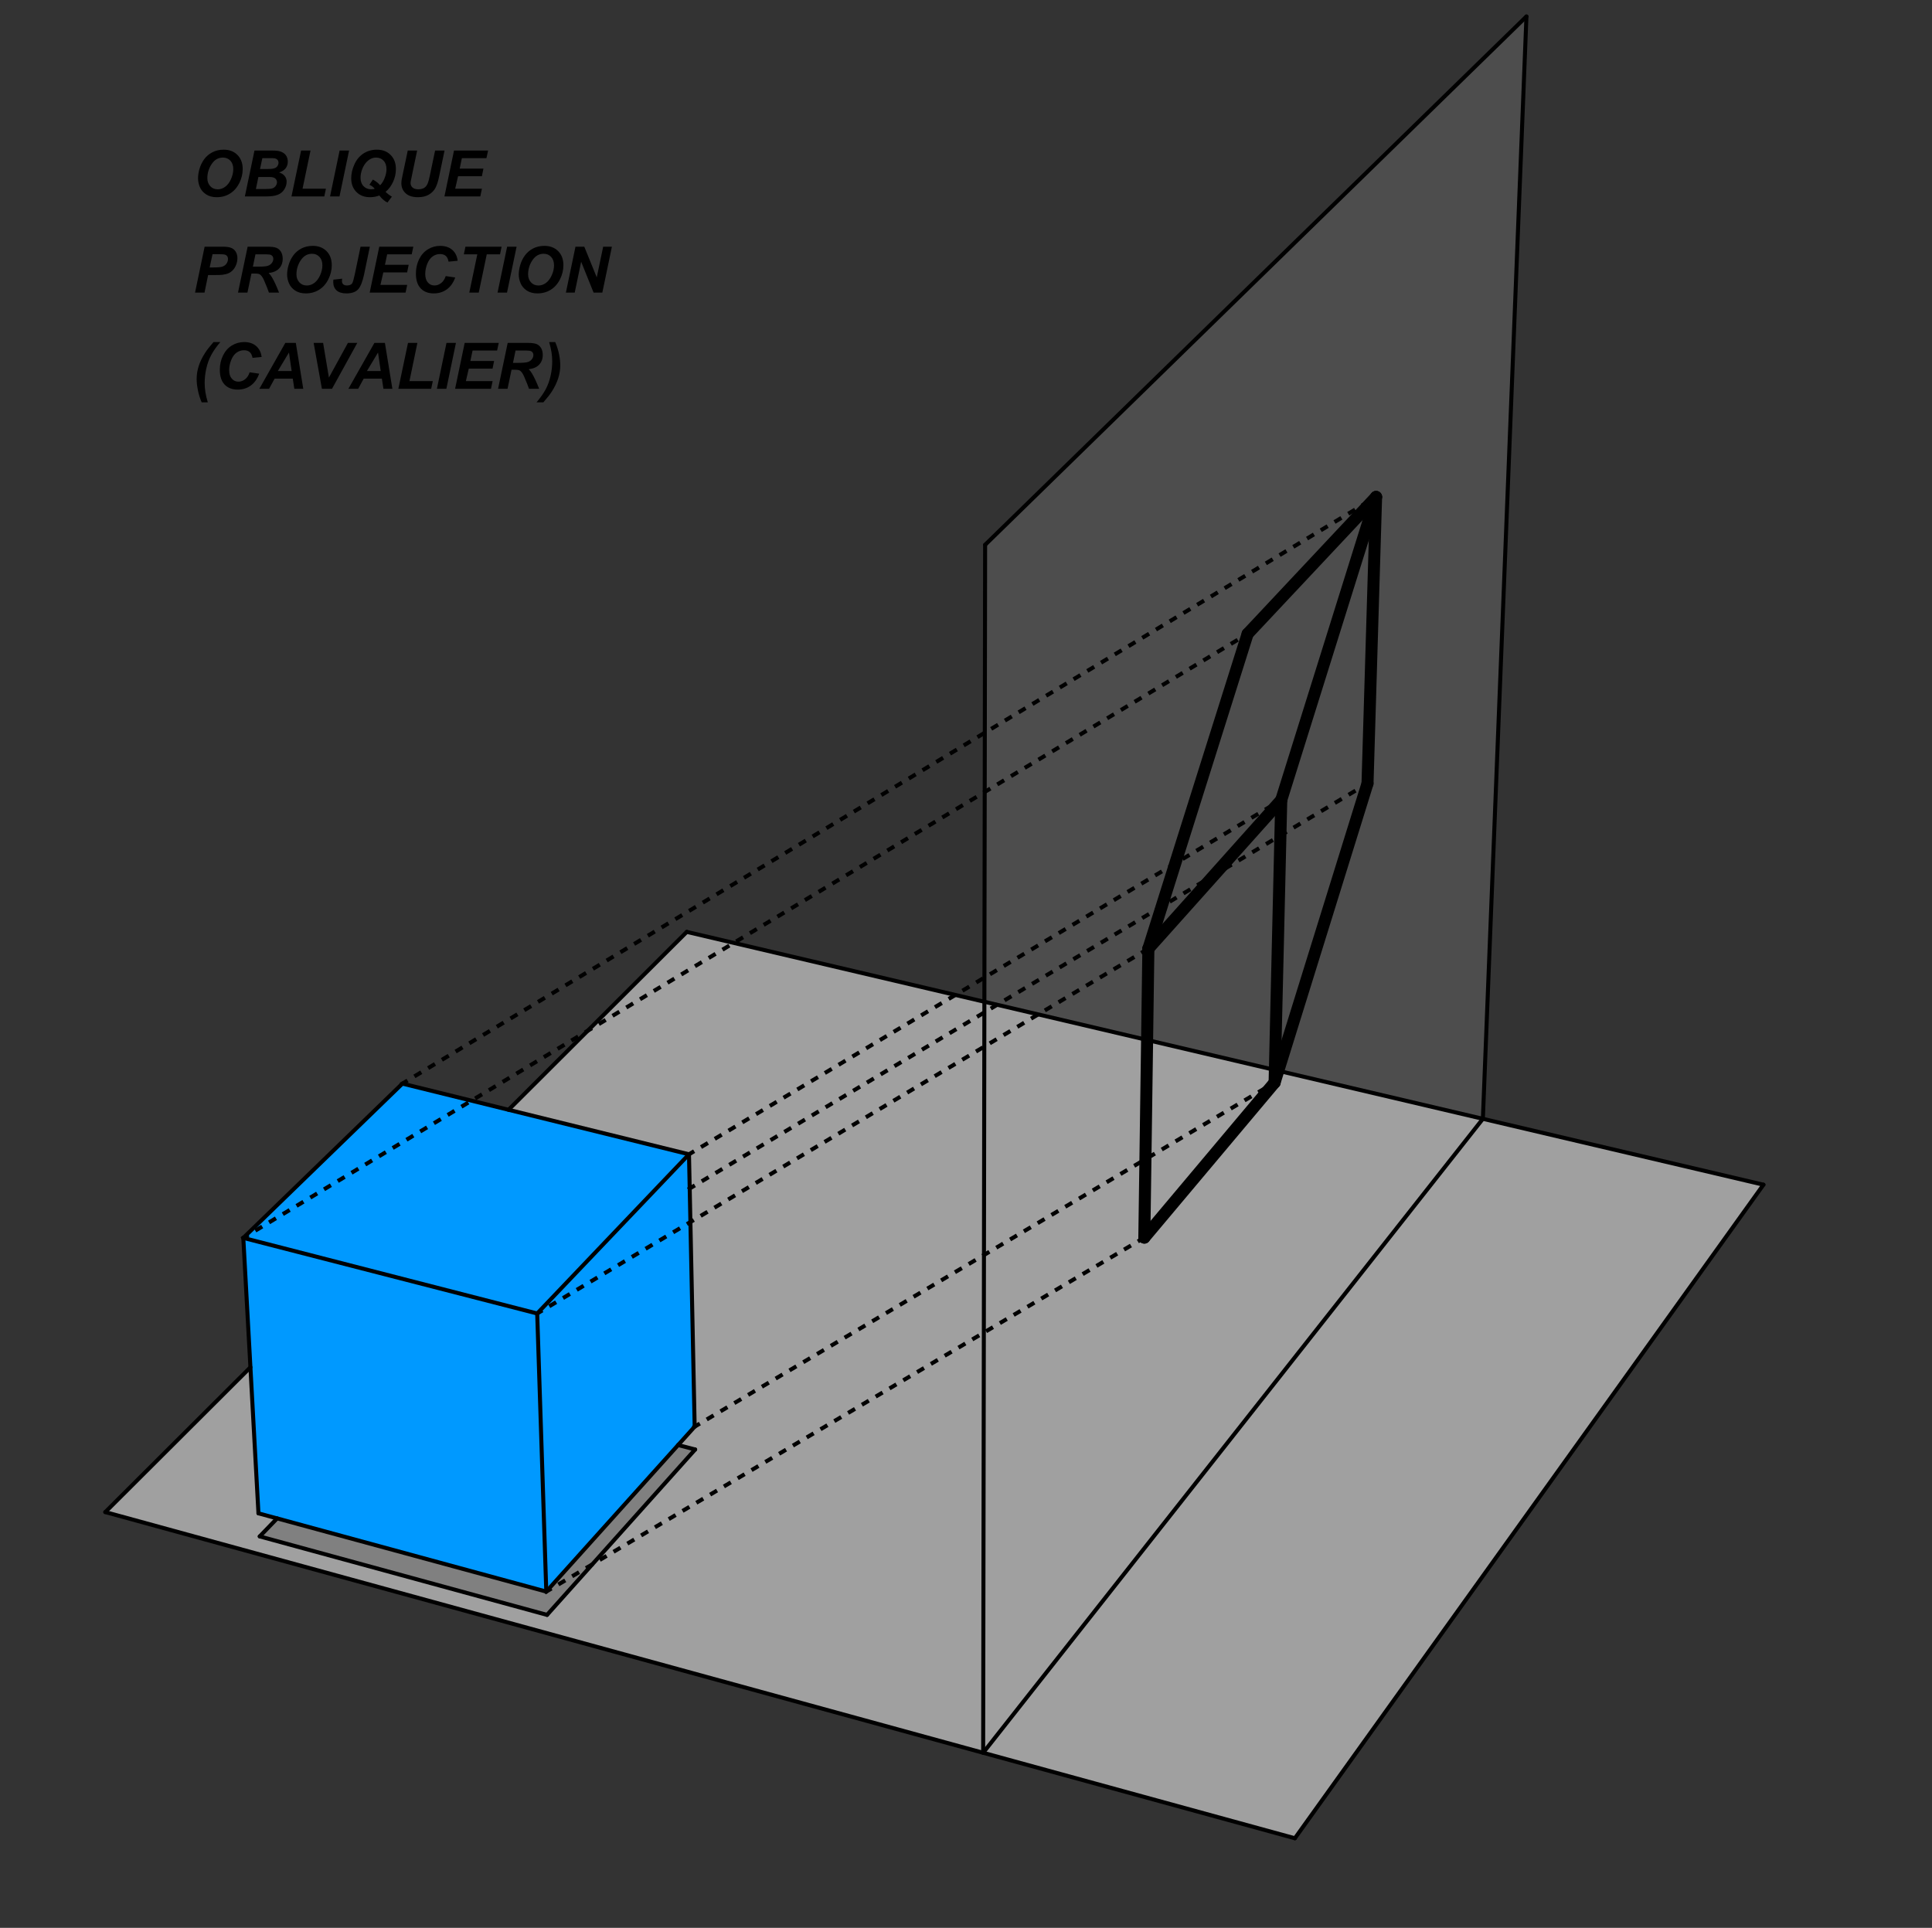<?xml version="1.0" encoding="ISO-8859-1" standalone="no"?>

<svg 
     version="1.1"
     baseProfile="full"
     xmlns="http://www.w3.org/2000/svg"
     xmlns:xlink="http://www.w3.org/1999/xlink"
     xmlns:ev="http://www.w3.org/2001/xml-events"
     width="17.004cm"
     height="16.969cm"
     viewBox="0 0 482 481"
     >
<rect x="0" y="0" width="482" height="481" fill="#333333" stroke="none"/>
<title>

</title>
<g stroke-linejoin="miter" stroke-dashoffset="0" stroke-dasharray="none" stroke-width="1" stroke-miterlimit="10.000" stroke-linecap="square">
<g id="misc">
</g><!-- misc -->
<g id="layer0">
<g transform="matrix(1, 0, 0, 1, -519.00, -188.00)">
<clipPath id="clip36adf291-1381-46d9-9ebf-58365ae97f75">
  <path d="M 519.00 188.00 L 519.00 669.00 L 1001.0 669.00 L 1001.0 188.00 z"/>
</clipPath>
<g clip-path="url(#clip1)">
<g stroke-linejoin="round" stroke-linecap="round" fill="none" stroke-opacity="1" stroke="#444444">
  <path d="M 1238.5 360.00 L 1238.5 381.00 C 1238.5 382.38 1239.6 383.50 1241.0 383.50 L 1262.0 383.50 C 1263.4 383.50 1264.5 382.38 1264.5 381.00 L 1264.5 360.00 C 1264.5 358.62 1263.4 357.50 1262.0 357.50 L 1241.0 357.50 C 1239.6 357.50 1238.5 358.62 1238.5 360.00 z"/>
<title>Boolean Value bool_o</title>
<desc>bool_o = false</desc>

</g> <!-- drawing style -->
</g> <!-- clip1 -->
</g> <!-- transform -->
<g transform="matrix(1, 0, 0, 1, -519.00, -188.00)">
<clipPath id="clip52ff1790-1782-491b-b826-5efd379a027d">
  <path d="M 519.00 188.00 L 519.00 669.00 L 1001.0 669.00 L 1001.0 188.00 z"/>
</clipPath>
<g clip-path="url(#clip2)">
<g fill-opacity="1" fill-rule="nonzero" stroke="none" fill="#ffffff">
  <path d="M 1239.0 360.50 L 1239.0 379.50 C 1239.0 380.88 1240.1 382.00 1241.5 382.00 L 1260.5 382.00 C 1261.9 382.00 1263.0 380.88 1263.0 379.50 L 1263.0 360.50 C 1263.0 359.12 1261.9 358.00 1260.5 358.00 L 1241.5 358.00 C 1240.1 358.00 1239.0 359.12 1239.0 360.50 z"/>
<title>Boolean Value bool_o</title>
<desc>bool_o = false</desc>

</g> <!-- drawing style -->
</g> <!-- clip2 -->
</g> <!-- transform -->
<g transform="matrix(1, 0, 0, 1, -519.00, -188.00)">
<clipPath id="clip058886a6-6c8e-4008-aaea-698a7e0a9129">
  <path d="M 519.00 188.00 L 519.00 669.00 L 1001.0 669.00 L 1001.0 188.00 z"/>
</clipPath>
<g clip-path="url(#clip3)">
<g fill-opacity="1" fill-rule="nonzero" stroke="none" fill="#000000">
  <path d="M 1272.2 377.00 L 1272.2 366.89 L 1268.4 366.89 L 1268.4 365.55 L 1277.5 365.55 L 1277.5 366.89 L 1273.7 366.89 L 1273.7 377.00 L 1272.2 377.00 z M 1278.3 372.84 Q 1278.3 370.55 1279.6 369.44 Q 1280.7 368.52 1282.2 368.52 Q 1283.9 368.52 1285.0 369.63 Q 1286.1 370.75 1286.1 372.73 Q 1286.1 374.33 1285.6 375.25 Q 1285.1 376.17 1284.2 376.68 Q 1283.3 377.19 1282.2 377.19 Q 1280.5 377.19 1279.4 376.07 Q 1278.3 374.95 1278.3 372.84 z M 1279.8 372.84 Q 1279.8 374.44 1280.5 375.23 Q 1281.1 376.03 1282.2 376.03 Q 1283.2 376.03 1283.9 375.23 Q 1284.6 374.44 1284.6 372.80 Q 1284.6 371.27 1283.9 370.47 Q 1283.2 369.67 1282.2 369.67 Q 1281.1 369.67 1280.5 370.46 Q 1279.8 371.25 1279.8 372.84 z M 1287.5 377.69 L 1288.8 377.89 Q 1288.9 378.53 1289.3 378.81 Q 1289.8 379.20 1290.8 379.20 Q 1291.7 379.20 1292.2 378.81 Q 1292.8 378.42 1293.0 377.72 Q 1293.1 377.30 1293.1 375.91 Q 1292.2 377.00 1290.8 377.00 Q 1289.1 377.00 1288.1 375.77 Q 1287.2 374.53 1287.2 372.80 Q 1287.2 371.61 1287.6 370.61 Q 1288.0 369.61 1288.9 369.06 Q 1289.7 368.52 1290.8 368.52 Q 1292.2 368.52 1293.2 369.70 L 1293.2 368.70 L 1294.5 368.70 L 1294.5 375.88 Q 1294.5 377.81 1294.1 378.62 Q 1293.7 379.44 1292.9 379.91 Q 1292.0 380.38 1290.8 380.38 Q 1289.3 380.38 1288.4 379.70 Q 1287.4 379.03 1287.5 377.69 z M 1288.6 372.70 Q 1288.6 374.33 1289.3 375.08 Q 1289.9 375.83 1290.9 375.83 Q 1291.9 375.83 1292.5 375.09 Q 1293.2 374.34 1293.2 372.75 Q 1293.2 371.22 1292.5 370.45 Q 1291.8 369.67 1290.9 369.67 Q 1290.0 369.67 1289.3 370.44 Q 1288.6 371.20 1288.6 372.70 z M 1296.4 377.69 L 1297.7 377.89 Q 1297.8 378.53 1298.2 378.81 Q 1298.7 379.20 1299.6 379.20 Q 1300.6 379.20 1301.1 378.81 Q 1301.7 378.42 1301.9 377.72 Q 1302.0 377.30 1302.0 375.91 Q 1301.1 377.00 1299.7 377.00 Q 1298.0 377.00 1297.0 375.77 Q 1296.1 374.53 1296.1 372.80 Q 1296.1 371.61 1296.5 370.61 Q 1296.9 369.61 1297.8 369.06 Q 1298.6 368.52 1299.7 368.52 Q 1301.1 368.52 1302.1 369.70 L 1302.1 368.70 L 1303.4 368.70 L 1303.4 375.88 Q 1303.4 377.81 1303.0 378.62 Q 1302.6 379.44 1301.8 379.91 Q 1300.9 380.38 1299.6 380.38 Q 1298.2 380.38 1297.2 379.70 Q 1296.3 379.03 1296.4 377.69 z M 1297.5 372.70 Q 1297.5 374.33 1298.2 375.08 Q 1298.8 375.83 1299.8 375.83 Q 1300.8 375.83 1301.4 375.09 Q 1302.1 374.34 1302.1 372.75 Q 1302.1 371.22 1301.4 370.45 Q 1300.7 369.67 1299.8 369.67 Q 1298.9 369.67 1298.2 370.44 Q 1297.5 371.20 1297.5 372.70 z M 1305.5 377.00 L 1305.5 365.55 L 1306.9 365.55 L 1306.9 377.00 L 1305.5 377.00 z M 1314.8 374.33 L 1316.2 374.50 Q 1315.9 375.78 1314.9 376.48 Q 1314.0 377.19 1312.6 377.19 Q 1310.7 377.19 1309.7 376.06 Q 1308.6 374.94 1308.6 372.92 Q 1308.6 370.83 1309.7 369.67 Q 1310.8 368.52 1312.5 368.52 Q 1314.1 368.52 1315.2 369.65 Q 1316.3 370.78 1316.3 372.83 Q 1316.3 372.95 1316.3 373.20 L 1310.1 373.20 Q 1310.1 374.58 1310.8 375.30 Q 1311.5 376.03 1312.6 376.03 Q 1313.4 376.03 1313.9 375.62 Q 1314.4 375.22 1314.8 374.33 z M 1310.1 372.05 L 1314.8 372.05 Q 1314.7 371.00 1314.2 370.48 Q 1313.6 369.67 1312.5 369.67 Q 1311.5 369.67 1310.9 370.32 Q 1310.2 370.97 1310.1 372.05 z M 1328.1 374.33 L 1329.6 374.50 Q 1329.2 375.78 1328.3 376.48 Q 1327.4 377.19 1325.9 377.19 Q 1324.1 377.19 1323.0 376.06 Q 1322.0 374.94 1322.0 372.92 Q 1322.0 370.83 1323.0 369.67 Q 1324.1 368.52 1325.8 368.52 Q 1327.5 368.52 1328.5 369.65 Q 1329.6 370.78 1329.6 372.83 Q 1329.6 372.95 1329.6 373.20 L 1323.4 373.20 Q 1323.5 374.58 1324.2 375.30 Q 1324.9 376.03 1325.9 376.03 Q 1326.7 376.03 1327.2 375.62 Q 1327.8 375.22 1328.1 374.33 z M 1323.5 372.05 L 1328.1 372.05 Q 1328.0 371.00 1327.6 370.48 Q 1326.9 369.67 1325.9 369.67 Q 1324.9 369.67 1324.2 370.32 Q 1323.6 370.97 1323.5 372.05 z M 1330.4 377.00 L 1333.4 372.69 L 1330.6 368.70 L 1332.4 368.70 L 1333.6 370.64 Q 1334.0 371.20 1334.2 371.58 Q 1334.6 371.06 1334.9 370.66 L 1336.2 368.70 L 1337.9 368.70 L 1335.1 372.61 L 1338.2 377.00 L 1336.4 377.00 L 1334.7 374.42 L 1334.3 373.72 L 1332.1 377.00 L 1330.4 377.00 z M 1339.3 380.19 L 1339.3 368.70 L 1340.6 368.70 L 1340.6 369.78 Q 1341.1 369.14 1341.6 368.83 Q 1342.2 368.52 1343.0 368.52 Q 1344.1 368.52 1344.9 369.06 Q 1345.7 369.61 1346.1 370.60 Q 1346.5 371.59 1346.5 372.78 Q 1346.5 374.06 1346.1 375.08 Q 1345.6 376.09 1344.7 376.64 Q 1343.9 377.19 1342.9 377.19 Q 1342.2 377.19 1341.6 376.89 Q 1341.1 376.59 1340.7 376.14 L 1340.7 380.19 L 1339.3 380.19 z M 1340.6 372.89 Q 1340.6 374.50 1341.2 375.27 Q 1341.9 376.03 1342.8 376.03 Q 1343.8 376.03 1344.4 375.23 Q 1345.1 374.44 1345.1 372.78 Q 1345.1 371.19 1344.4 370.40 Q 1343.8 369.61 1342.9 369.61 Q 1342.0 369.61 1341.3 370.45 Q 1340.6 371.30 1340.6 372.89 z M 1347.7 372.84 Q 1347.7 370.55 1349.0 369.44 Q 1350.1 368.52 1351.6 368.52 Q 1353.3 368.52 1354.4 369.63 Q 1355.5 370.75 1355.5 372.73 Q 1355.5 374.33 1355.0 375.25 Q 1354.5 376.17 1353.6 376.68 Q 1352.7 377.19 1351.6 377.19 Q 1349.9 377.19 1348.8 376.07 Q 1347.7 374.95 1347.7 372.84 z M 1349.1 372.84 Q 1349.1 374.44 1349.8 375.23 Q 1350.5 376.03 1351.6 376.03 Q 1352.6 376.03 1353.3 375.23 Q 1354.0 374.44 1354.0 372.80 Q 1354.0 371.27 1353.3 370.47 Q 1352.6 369.67 1351.6 369.67 Q 1350.5 369.67 1349.8 370.46 Q 1349.1 371.25 1349.1 372.84 z M 1357.1 377.00 L 1357.1 368.70 L 1358.4 368.70 L 1358.4 369.95 Q 1358.9 369.08 1359.3 368.80 Q 1359.7 368.52 1360.2 368.52 Q 1360.9 368.52 1361.6 368.97 L 1361.1 370.27 Q 1360.6 369.97 1360.1 369.97 Q 1359.6 369.97 1359.3 370.24 Q 1358.9 370.52 1358.8 371.02 Q 1358.5 371.77 1358.5 372.66 L 1358.5 377.00 L 1357.1 377.00 z M 1365.5 375.73 L 1365.7 376.98 Q 1365.1 377.11 1364.7 377.11 Q 1363.9 377.11 1363.5 376.87 Q 1363.0 376.62 1362.9 376.23 Q 1362.7 375.83 1362.7 374.56 L 1362.7 369.80 L 1361.7 369.80 L 1361.7 368.70 L 1362.7 368.70 L 1362.7 366.64 L 1364.1 365.80 L 1364.1 368.70 L 1365.5 368.70 L 1365.5 369.80 L 1364.1 369.80 L 1364.1 374.64 Q 1364.1 375.25 1364.2 375.42 Q 1364.2 375.59 1364.4 375.70 Q 1364.6 375.80 1364.9 375.80 Q 1365.1 375.80 1365.5 375.73 z M 1377.0 374.33 L 1378.5 374.50 Q 1378.1 375.78 1377.2 376.48 Q 1376.3 377.19 1374.8 377.19 Q 1373.0 377.19 1371.9 376.06 Q 1370.9 374.94 1370.9 372.92 Q 1370.9 370.83 1372.0 369.67 Q 1373.0 368.52 1374.8 368.52 Q 1376.4 368.52 1377.5 369.65 Q 1378.5 370.78 1378.5 372.83 Q 1378.5 372.95 1378.5 373.20 L 1372.3 373.20 Q 1372.4 374.58 1373.1 375.30 Q 1373.8 376.03 1374.8 376.03 Q 1375.6 376.03 1376.2 375.62 Q 1376.7 375.22 1377.0 374.33 z M 1372.4 372.05 L 1377.0 372.05 Q 1376.9 371.00 1376.5 370.48 Q 1375.8 369.67 1374.8 369.67 Q 1373.8 369.67 1373.1 370.32 Q 1372.5 370.97 1372.4 372.05 z M 1385.6 377.00 L 1385.6 375.95 Q 1384.8 377.19 1383.3 377.19 Q 1382.3 377.19 1381.5 376.64 Q 1380.6 376.09 1380.2 375.11 Q 1379.7 374.12 1379.7 372.86 Q 1379.7 371.61 1380.1 370.60 Q 1380.6 369.59 1381.4 369.05 Q 1382.2 368.52 1383.2 368.52 Q 1384.0 368.52 1384.6 368.83 Q 1385.2 369.14 1385.5 369.66 L 1385.5 365.55 L 1386.9 365.55 L 1386.9 377.00 L 1385.6 377.00 z M 1381.2 372.86 Q 1381.2 374.45 1381.9 375.24 Q 1382.5 376.03 1383.4 376.03 Q 1384.4 376.03 1385.0 375.27 Q 1385.6 374.52 1385.6 372.97 Q 1385.6 371.27 1385.0 370.47 Q 1384.3 369.67 1383.4 369.67 Q 1382.4 369.67 1381.8 370.44 Q 1381.2 371.20 1381.2 372.86 z M 1388.9 377.69 L 1390.2 377.89 Q 1390.3 378.53 1390.7 378.81 Q 1391.2 379.20 1392.2 379.20 Q 1393.1 379.20 1393.7 378.81 Q 1394.2 378.42 1394.4 377.72 Q 1394.5 377.30 1394.5 375.91 Q 1393.6 377.00 1392.2 377.00 Q 1390.5 377.00 1389.5 375.77 Q 1388.6 374.53 1388.6 372.80 Q 1388.6 371.61 1389.0 370.61 Q 1389.5 369.61 1390.3 369.06 Q 1391.1 368.52 1392.2 368.52 Q 1393.7 368.52 1394.6 369.70 L 1394.6 368.70 L 1395.9 368.70 L 1395.9 375.88 Q 1395.9 377.81 1395.5 378.62 Q 1395.1 379.44 1394.3 379.91 Q 1393.4 380.38 1392.2 380.38 Q 1390.7 380.38 1389.8 379.70 Q 1388.8 379.03 1388.9 377.69 z M 1390.0 372.70 Q 1390.0 374.33 1390.7 375.08 Q 1391.3 375.83 1392.3 375.83 Q 1393.3 375.83 1393.9 375.09 Q 1394.6 374.34 1394.6 372.75 Q 1394.6 371.22 1393.9 370.45 Q 1393.2 369.67 1392.3 369.67 Q 1391.4 369.67 1390.7 370.44 Q 1390.0 371.20 1390.0 372.70 z M 1403.7 374.33 L 1405.2 374.50 Q 1404.8 375.78 1403.9 376.48 Q 1403.0 377.19 1401.5 377.19 Q 1399.7 377.19 1398.6 376.06 Q 1397.6 374.94 1397.6 372.92 Q 1397.6 370.83 1398.6 369.67 Q 1399.7 368.52 1401.4 368.52 Q 1403.1 368.52 1404.2 369.65 Q 1405.2 370.78 1405.2 372.83 Q 1405.2 372.95 1405.2 373.20 L 1399.0 373.20 Q 1399.1 374.58 1399.8 375.30 Q 1400.5 376.03 1401.5 376.03 Q 1402.3 376.03 1402.9 375.62 Q 1403.4 375.22 1403.7 374.33 z M 1399.1 372.05 L 1403.7 372.05 Q 1403.6 371.00 1403.2 370.48 Q 1402.5 369.67 1401.5 369.67 Q 1400.5 369.67 1399.8 370.32 Q 1399.2 370.97 1399.1 372.05 z M 1406.4 374.52 L 1407.8 374.30 Q 1407.9 375.14 1408.4 375.59 Q 1409.0 376.03 1409.9 376.03 Q 1410.9 376.03 1411.3 375.63 Q 1411.8 375.23 1411.8 374.70 Q 1411.8 374.23 1411.4 373.95 Q 1411.1 373.77 1410.0 373.48 Q 1408.4 373.09 1407.8 372.80 Q 1407.2 372.52 1406.9 372.02 Q 1406.6 371.52 1406.6 370.91 Q 1406.6 370.34 1406.9 369.88 Q 1407.1 369.41 1407.5 369.09 Q 1407.9 368.84 1408.4 368.68 Q 1409.0 368.52 1409.7 368.52 Q 1410.6 368.52 1411.4 368.80 Q 1412.1 369.08 1412.5 369.55 Q 1412.8 370.03 1413.0 370.84 L 1411.6 371.03 Q 1411.5 370.39 1411.0 370.03 Q 1410.6 369.67 1409.8 369.67 Q 1408.8 369.67 1408.4 369.99 Q 1408.0 370.31 1408.0 370.73 Q 1408.0 371.02 1408.1 371.23 Q 1408.3 371.45 1408.7 371.61 Q 1408.9 371.69 1409.9 371.97 Q 1411.4 372.36 1412.0 372.62 Q 1412.6 372.88 1412.9 373.36 Q 1413.3 373.84 1413.3 374.56 Q 1413.3 375.27 1412.9 375.88 Q 1412.4 376.50 1411.7 376.84 Q 1410.9 377.19 1409.9 377.19 Q 1408.3 377.19 1407.5 376.52 Q 1406.6 375.84 1406.4 374.52 z"/>
<title>Boolean Value bool_o</title>
<desc>bool_o = false</desc>

</g> <!-- drawing style -->
</g> <!-- clip3 -->
</g> <!-- transform -->
<g transform="matrix(1, 0, 0, 1, -519.00, -188.00)">
<clipPath id="clipd1908ae7-2279-449f-aa3c-a7e9991ede69">
  <path d="M 519.00 188.00 L 519.00 669.00 L 1001.0 669.00 L 1001.0 188.00 z"/>
</clipPath>
<g clip-path="url(#clip4)">
<g fill-opacity=".247" fill-rule="evenodd" stroke="none" fill="#a0a0a0">
  <path d="M 764.28 625.31 L 764.77 323.93 L 899.82 192.11 L 888.95 467.14 z"/>
<title>Quadrilateral pane_{poly}</title>
<desc>Quadrilateral pane_{poly}: Polygon pane_A, pane_D, pane_C, pane_B</desc>

</g> <!-- drawing style -->
</g> <!-- clip4 -->
</g> <!-- transform -->
<g transform="matrix(1, 0, 0, 1, -519.00, -188.00)">
<clipPath id="clipae79e146-e8f6-449e-a9e8-0f628f0c40f4">
  <path d="M 519.00 188.00 L 519.00 669.00 L 1001.0 669.00 L 1001.0 188.00 z"/>
</clipPath>
<g clip-path="url(#clip5)">
<g fill-opacity="1" fill-rule="evenodd" stroke="none" fill="#a0a0a0">
  <path d="M 545.27 565.26 L 690.34 420.50 L 958.95 483.58 L 842.05 646.64 z"/>
<title>Quadrilateral base_{poly}</title>
<desc>Quadrilateral base_{poly}: Polygon base_D, base_C, base_B, base_A</desc>

</g> <!-- drawing style -->
</g> <!-- clip5 -->
</g> <!-- transform -->
<g transform="matrix(1, 0, 0, 1, -519.00, -188.00)">
<clipPath id="clipdccfa46b-5cf6-449f-96b8-ac5b1eab3f1b">
  <path d="M 519.00 188.00 L 519.00 669.00 L 1001.0 669.00 L 1001.0 188.00 z"/>
</clipPath>
<g clip-path="url(#clip6)">
<g fill-opacity="1" fill-rule="evenodd" stroke="none" fill="#808080">
  <path d="M 583.80 571.33 L 622.49 531.30 L 692.43 549.64 L 655.48 590.91 z"/>
<title>Quadrilateral shad_{poly}</title>
<desc>Quadrilateral shad_{poly}: Polygon shad_H, shad_G, shad_C, shad_D</desc>

</g> <!-- drawing style -->
</g> <!-- clip6 -->
</g> <!-- transform -->
<g transform="matrix(1, 0, 0, 1, -519.00, -188.00)">
<clipPath id="clip75c70be5-8914-4066-a928-8df44036ed8b">
  <path d="M 519.00 188.00 L 519.00 669.00 L 1001.0 669.00 L 1001.0 188.00 z"/>
</clipPath>
<g clip-path="url(#clip7)">
<g fill-opacity="1" fill-rule="evenodd" stroke="none" fill="#0099ff">
  <path d="M 579.70 496.85 L 619.39 458.36 L 690.89 475.99 L 692.31 543.94 L 655.29 585.10 L 583.48 565.57 z"/>
<title>Hexagon cube_{poly}</title>
<desc>Hexagon cube_{poly}: Polygon cube_H, cube_G, cube_C, cube_B, cube_A, cube_E</desc>

</g> <!-- drawing style -->
</g> <!-- clip7 -->
</g> <!-- transform -->
<g transform="matrix(1, 0, 0, 1, -519.00, -188.00)">
<clipPath id="clip9f85abaf-797b-4695-84b5-18696cb62a10">
  <path d="M 519.00 188.00 L 519.00 669.00 L 1001.0 669.00 L 1001.0 188.00 z"/>
</clipPath>
<g clip-path="url(#clip8)">
<g stroke-linejoin="round" stroke-width="3" stroke-linecap="round" fill="none" stroke-opacity="1" stroke="#000000">
  <path d="M 805.50 424.68 L 830.26 346.14"/>
<title>Segment proj_l</title>
<desc>Segment proj_l: Segment [proj_D, proj_H]</desc>

</g> <!-- drawing style -->
</g> <!-- clip8 -->
</g> <!-- transform -->
<g transform="matrix(1, 0, 0, 1, -519.00, -188.00)">
<clipPath id="clip11cf41e6-120b-44d8-ae65-c8ff3de250f7">
  <path d="M 519.00 188.00 L 519.00 669.00 L 1001.0 669.00 L 1001.0 188.00 z"/>
</clipPath>
<g clip-path="url(#clip9)">
<g stroke-linejoin="round" stroke-width="3" stroke-linecap="round" fill="none" stroke-opacity="1" stroke="#000000">
  <path d="M 830.26 346.14 L 862.31 311.99"/>
<title>Segment proj_m</title>
<desc>Segment proj_m: Segment [proj_H, proj_G]</desc>

</g> <!-- drawing style -->
</g> <!-- clip9 -->
</g> <!-- transform -->
<g transform="matrix(1, 0, 0, 1, -519.00, -188.00)">
<clipPath id="clipe367bfd4-c809-4afc-adf0-9d2bf7998e3e">
  <path d="M 519.00 188.00 L 519.00 669.00 L 1001.0 669.00 L 1001.0 188.00 z"/>
</clipPath>
<g clip-path="url(#clip10)">
<g stroke-linejoin="round" stroke-width="3" stroke-linecap="round" fill="none" stroke-opacity="1" stroke="#000000">
  <path d="M 862.31 311.99 L 838.65 387.60"/>
<title>Segment proj_n</title>
<desc>Segment proj_n: Segment [proj_G, proj_C]</desc>

</g> <!-- drawing style -->
</g> <!-- clip10 -->
</g> <!-- transform -->
<g transform="matrix(1, 0, 0, 1, -519.00, -188.00)">
<clipPath id="clipabc943af-d5a4-4cf5-9fa8-ba874c5d1c7d">
  <path d="M 519.00 188.00 L 519.00 669.00 L 1001.0 669.00 L 1001.0 188.00 z"/>
</clipPath>
<g clip-path="url(#clip11)">
<g stroke-linejoin="round" stroke-width="3" stroke-linecap="round" fill="none" stroke-opacity="1" stroke="#000000">
  <path d="M 838.65 387.60 L 805.50 424.68"/>
<title>Segment proj_p</title>
<desc>Segment proj_p: Segment [proj_C, proj_D]</desc>

</g> <!-- drawing style -->
</g> <!-- clip11 -->
</g> <!-- transform -->
<g transform="matrix(1, 0, 0, 1, -519.00, -188.00)">
<clipPath id="clip0d069085-4a62-4d12-8eaa-b492c373a340">
  <path d="M 519.00 188.00 L 519.00 669.00 L 1001.0 669.00 L 1001.0 188.00 z"/>
</clipPath>
<g clip-path="url(#clip12)">
<g stroke-linejoin="round" stroke-width="3" stroke-linecap="round" fill="none" stroke-opacity="1" stroke="#000000">
  <path d="M 862.31 311.99 L 860.17 383.47"/>
<title>Segment proj_q</title>
<desc>Segment proj_q: Segment [proj_G, proj_F]</desc>

</g> <!-- drawing style -->
</g> <!-- clip12 -->
</g> <!-- transform -->
<g transform="matrix(1, 0, 0, 1, -519.00, -188.00)">
<clipPath id="clip58209a3f-0e4b-4bd6-9952-03d7c53f2faa">
  <path d="M 519.00 188.00 L 519.00 669.00 L 1001.0 669.00 L 1001.0 188.00 z"/>
</clipPath>
<g clip-path="url(#clip13)">
<g stroke-linejoin="round" stroke-width="3" stroke-linecap="round" fill="none" stroke-opacity="1" stroke="#000000">
  <path d="M 860.17 383.47 L 836.99 458.10"/>
<title>Segment proj_r</title>
<desc>Segment proj_r: Segment [proj_F, proj_B]</desc>

</g> <!-- drawing style -->
</g> <!-- clip13 -->
</g> <!-- transform -->
<g transform="matrix(1, 0, 0, 1, -519.00, -188.00)">
<clipPath id="clipaaead73e-58e3-4706-90be-c29953a84658">
  <path d="M 519.00 188.00 L 519.00 669.00 L 1001.0 669.00 L 1001.0 188.00 z"/>
</clipPath>
<g clip-path="url(#clip14)">
<g stroke-linejoin="round" stroke-width="3" stroke-linecap="round" fill="none" stroke-opacity="1" stroke="#000000">
  <path d="M 836.99 458.10 L 838.65 387.60"/>
<title>Segment proj_s</title>
<desc>Segment proj_s: Segment [proj_B, proj_C]</desc>

</g> <!-- drawing style -->
</g> <!-- clip14 -->
</g> <!-- transform -->
<g transform="matrix(1, 0, 0, 1, -519.00, -188.00)">
<clipPath id="clip2b119c91-bcdd-4444-81ae-f3b66efb675f">
  <path d="M 519.00 188.00 L 519.00 669.00 L 1001.0 669.00 L 1001.0 188.00 z"/>
</clipPath>
<g clip-path="url(#clip15)">
<g stroke-linejoin="round" stroke-width="3" stroke-linecap="round" fill="none" stroke-opacity="1" stroke="#000000">
  <path d="M 836.99 458.10 L 804.49 496.78"/>
<title>Segment proj_t</title>
<desc>Segment proj_t: Segment [proj_B, proj_A]</desc>

</g> <!-- drawing style -->
</g> <!-- clip15 -->
</g> <!-- transform -->
<g transform="matrix(1, 0, 0, 1, -519.00, -188.00)">
<clipPath id="clipaa4ffcd1-dc2e-4f25-af1e-6af93ec900f6">
  <path d="M 519.00 188.00 L 519.00 669.00 L 1001.0 669.00 L 1001.0 188.00 z"/>
</clipPath>
<g clip-path="url(#clip16)">
<g stroke-linejoin="round" stroke-width="3" stroke-linecap="round" fill="none" stroke-opacity="1" stroke="#000000">
  <path d="M 804.49 496.78 L 805.50 424.68"/>
<title>Segment proj_f</title>
<desc>Segment proj_f: Segment [proj_A, proj_D]</desc>

</g> <!-- drawing style -->
</g> <!-- clip16 -->
</g> <!-- transform -->
<g transform="matrix(1, 0, 0, 1, -519.00, -188.00)">
<clipPath id="clipc8c2e5b4-a64f-408f-98c9-57931ade9ab6">
  <path d="M 519.00 188.00 L 519.00 669.00 L 1001.0 669.00 L 1001.0 188.00 z"/>
</clipPath>
<g clip-path="url(#clip17)">
<g stroke-linejoin="round" stroke-linecap="round" fill="none" stroke-opacity="1" stroke="#000000">
  <path d="M 579.70 496.85 L 619.39 458.36"/>
<title>Segment cube_l</title>
<desc>Segment cube_l: Segment [cube_H, cube_G]</desc>

</g> <!-- drawing style -->
</g> <!-- clip17 -->
</g> <!-- transform -->
<g transform="matrix(1, 0, 0, 1, -519.00, -188.00)">
<clipPath id="clip3e437033-f34a-4893-becf-1d54cea5dc42">
  <path d="M 519.00 188.00 L 519.00 669.00 L 1001.0 669.00 L 1001.0 188.00 z"/>
</clipPath>
<g clip-path="url(#clip18)">
<g stroke-linejoin="round" stroke-linecap="round" fill="none" stroke-opacity="1" stroke="#000000">
  <path d="M 619.39 458.36 L 690.89 475.99"/>
<title>Segment cube_k</title>
<desc>Segment cube_k: Segment [cube_G, cube_C]</desc>

</g> <!-- drawing style -->
</g> <!-- clip18 -->
</g> <!-- transform -->
<g transform="matrix(1, 0, 0, 1, -519.00, -188.00)">
<clipPath id="clipe36776e7-d04b-443f-bda2-7cf49f8955ab">
  <path d="M 519.00 188.00 L 519.00 669.00 L 1001.0 669.00 L 1001.0 188.00 z"/>
</clipPath>
<g clip-path="url(#clip19)">
<g stroke-linejoin="round" stroke-linecap="round" fill="none" stroke-opacity="1" stroke="#000000">
  <path d="M 690.89 475.99 L 692.31 543.94"/>
<title>Segment cube_n</title>
<desc>Segment cube_n: Segment [cube_C, cube_B]</desc>

</g> <!-- drawing style -->
</g> <!-- clip19 -->
</g> <!-- transform -->
<g transform="matrix(1, 0, 0, 1, -519.00, -188.00)">
<clipPath id="clip2f20e820-5812-4479-a2b0-eda1861b0bff">
  <path d="M 519.00 188.00 L 519.00 669.00 L 1001.0 669.00 L 1001.0 188.00 z"/>
</clipPath>
<g clip-path="url(#clip20)">
<g stroke-linejoin="round" stroke-linecap="round" fill="none" stroke-opacity="1" stroke="#000000">
  <path d="M 692.31 543.94 L 655.29 585.10"/>
<title>Segment cube_o</title>
<desc>Segment cube_o: Segment [cube_B, cube_A]</desc>

</g> <!-- drawing style -->
</g> <!-- clip20 -->
</g> <!-- transform -->
<g transform="matrix(1, 0, 0, 1, -519.00, -188.00)">
<clipPath id="clip979e89dd-0288-4af0-820e-3a8f5a36e2db">
  <path d="M 519.00 188.00 L 519.00 669.00 L 1001.0 669.00 L 1001.0 188.00 z"/>
</clipPath>
<g clip-path="url(#clip21)">
<g stroke-linejoin="round" stroke-linecap="round" fill="none" stroke-opacity="1" stroke="#000000">
  <path d="M 655.29 585.10 L 583.48 565.57"/>
<title>Segment cube_p</title>
<desc>Segment cube_p: Segment [cube_A, cube_E]</desc>

</g> <!-- drawing style -->
</g> <!-- clip21 -->
</g> <!-- transform -->
<g transform="matrix(1, 0, 0, 1, -519.00, -188.00)">
<clipPath id="clipdad83fc9-7f92-4ef2-bf22-a730c350871d">
  <path d="M 519.00 188.00 L 519.00 669.00 L 1001.0 669.00 L 1001.0 188.00 z"/>
</clipPath>
<g clip-path="url(#clip22)">
<g stroke-linejoin="round" stroke-linecap="round" fill="none" stroke-opacity="1" stroke="#000000">
  <path d="M 583.48 565.57 L 579.70 496.85"/>
<title>Segment cube_m</title>
<desc>Segment cube_m: Segment [cube_E, cube_H]</desc>

</g> <!-- drawing style -->
</g> <!-- clip22 -->
</g> <!-- transform -->
<g transform="matrix(1, 0, 0, 1, -519.00, -188.00)">
<clipPath id="clip0ca44845-08b4-4024-8a7d-d2c9d6fe7a71">
  <path d="M 519.00 188.00 L 519.00 669.00 L 1001.0 669.00 L 1001.0 188.00 z"/>
</clipPath>
<g clip-path="url(#clip23)">
<g stroke-linejoin="round" stroke-linecap="round" fill="none" stroke-opacity="1" stroke="#000000">
  <path d="M 579.70 496.85 L 653.02 515.71"/>
<title>Segment cube_j</title>
<desc>Segment cube_j: Segment [cube_H, cube_D]</desc>

</g> <!-- drawing style -->
</g> <!-- clip23 -->
</g> <!-- transform -->
<g transform="matrix(1, 0, 0, 1, -519.00, -188.00)">
<clipPath id="clip191250e9-efc5-4cae-8761-4b3f88ad2bcc">
  <path d="M 519.00 188.00 L 519.00 669.00 L 1001.0 669.00 L 1001.0 188.00 z"/>
</clipPath>
<g clip-path="url(#clip24)">
<g stroke-linejoin="round" stroke-linecap="round" fill="none" stroke-opacity="1" stroke="#000000">
  <path d="M 653.02 515.71 L 690.89 475.99"/>
<title>Segment cube_i</title>
<desc>Segment cube_i: Segment [cube_D, cube_C]</desc>

</g> <!-- drawing style -->
</g> <!-- clip24 -->
</g> <!-- transform -->
<g transform="matrix(1, 0, 0, 1, -519.00, -188.00)">
<clipPath id="clipff79fe08-8bb6-49d6-9510-0b1bc2b41184">
  <path d="M 519.00 188.00 L 519.00 669.00 L 1001.0 669.00 L 1001.0 188.00 z"/>
</clipPath>
<g clip-path="url(#clip25)">
<g stroke-linejoin="round" stroke-linecap="round" fill="none" stroke-opacity="1" stroke="#000000">
  <path d="M 653.02 515.71 L 655.29 585.10"/>
<title>Segment cube_q</title>
<desc>Segment cube_q: Segment [cube_D, cube_A]</desc>

</g> <!-- drawing style -->
</g> <!-- clip25 -->
</g> <!-- transform -->
<g transform="matrix(1, 0, 0, 1, -519.00, -188.00)">
<clipPath id="clip03ecc8d2-c15f-436a-bf06-cd5997d5a5e1">
  <path d="M 519.00 188.00 L 519.00 669.00 L 1001.0 669.00 L 1001.0 188.00 z"/>
</clipPath>
<g clip-path="url(#clip26)">
<g stroke-linejoin="round" stroke-linecap="round" fill="none" stroke-opacity="1" stroke="#000000">
  <path d="M 581.48 529.13 L 545.27 565.26"/>
<title>Segment base_a</title>
<desc>Segment base_a: Segment [base_E, base_D]</desc>

</g> <!-- drawing style -->
</g> <!-- clip26 -->
</g> <!-- transform -->
<g transform="matrix(1, 0, 0, 1, -519.00, -188.00)">
<clipPath id="clipe0c9f63e-d500-4682-83bc-32cce90c057a">
  <path d="M 519.00 188.00 L 519.00 669.00 L 1001.0 669.00 L 1001.0 188.00 z"/>
</clipPath>
<g clip-path="url(#clip27)">
<g stroke-linejoin="round" stroke-linecap="round" fill="none" stroke-opacity="1" stroke="#000000">
  <path d="M 545.27 565.26 L 842.05 646.64"/>
<title>Segment base_b</title>
<desc>Segment base_b: Segment [base_D, base_A]</desc>

</g> <!-- drawing style -->
</g> <!-- clip27 -->
</g> <!-- transform -->
<g transform="matrix(1, 0, 0, 1, -519.00, -188.00)">
<clipPath id="clip825015a5-3859-4c5b-b015-95b905183fcb">
  <path d="M 519.00 188.00 L 519.00 669.00 L 1001.0 669.00 L 1001.0 188.00 z"/>
</clipPath>
<g clip-path="url(#clip28)">
<g stroke-linejoin="round" stroke-linecap="round" fill="none" stroke-opacity="1" stroke="#000000">
  <path d="M 842.05 646.64 L 958.95 483.58"/>
<title>Segment base_c</title>
<desc>Segment base_c: Segment [base_A, base_B]</desc>

</g> <!-- drawing style -->
</g> <!-- clip28 -->
</g> <!-- transform -->
<g transform="matrix(1, 0, 0, 1, -519.00, -188.00)">
<clipPath id="clip729aeb0f-1530-43c9-9a49-20f8f5298e3a">
  <path d="M 519.00 188.00 L 519.00 669.00 L 1001.0 669.00 L 1001.0 188.00 z"/>
</clipPath>
<g clip-path="url(#clip29)">
<g stroke-linejoin="round" stroke-linecap="round" fill="none" stroke-opacity="1" stroke="#000000">
  <path d="M 958.95 483.58 L 690.34 420.50"/>
<title>Segment base_d</title>
<desc>Segment base_d: Segment [base_B, base_C]</desc>

</g> <!-- drawing style -->
</g> <!-- clip29 -->
</g> <!-- transform -->
<g transform="matrix(1, 0, 0, 1, -519.00, -188.00)">
<clipPath id="clipca17f5f7-6f50-4a64-be74-3ff0ca5ec0a0">
  <path d="M 519.00 188.00 L 519.00 669.00 L 1001.0 669.00 L 1001.0 188.00 z"/>
</clipPath>
<g clip-path="url(#clip30)">
<g stroke-linejoin="round" stroke-linecap="round" fill="none" stroke-opacity="1" stroke="#000000">
  <path d="M 690.34 420.50 L 645.87 464.89"/>
<title>Segment base_e</title>
<desc>Segment base_e: Segment [base_C, base_F]</desc>

</g> <!-- drawing style -->
</g> <!-- clip30 -->
</g> <!-- transform -->
<g transform="matrix(1, 0, 0, 1, -519.00, -188.00)">
<clipPath id="clipec6d5bde-2940-4239-b66d-e0862c57bf82">
  <path d="M 519.00 188.00 L 519.00 669.00 L 1001.0 669.00 L 1001.0 188.00 z"/>
</clipPath>
<g clip-path="url(#clip31)">
<g stroke-linejoin="round" stroke-linecap="round" fill="none" stroke-opacity="1" stroke="#000000">
  <path d="M 764.77 323.93 L 899.82 192.11"/>
<title>Segment pane_a</title>
<desc>Segment pane_a: Segment [pane_D, pane_C]</desc>

</g> <!-- drawing style -->
</g> <!-- clip31 -->
</g> <!-- transform -->
<g transform="matrix(1, 0, 0, 1, -519.00, -188.00)">
<clipPath id="clip001653d3-9476-4740-a128-0a173b716b56">
  <path d="M 519.00 188.00 L 519.00 669.00 L 1001.0 669.00 L 1001.0 188.00 z"/>
</clipPath>
<g clip-path="url(#clip32)">
<g stroke-linejoin="round" stroke-linecap="round" fill="none" stroke-opacity="1" stroke="#000000">
  <path d="M 899.82 192.11 L 888.95 467.14"/>
<title>Segment pane_b</title>
<desc>Segment pane_b: Segment [pane_C, pane_B]</desc>

</g> <!-- drawing style -->
</g> <!-- clip32 -->
</g> <!-- transform -->
<g transform="matrix(1, 0, 0, 1, -519.00, -188.00)">
<clipPath id="clipe4c32223-3fa9-48e3-892d-505de7c3c0df">
  <path d="M 519.00 188.00 L 519.00 669.00 L 1001.0 669.00 L 1001.0 188.00 z"/>
</clipPath>
<g clip-path="url(#clip33)">
<g stroke-linejoin="round" stroke-linecap="round" fill="none" stroke-opacity="1" stroke="#000000">
  <path d="M 888.95 467.14 L 764.28 625.31"/>
<title>Segment pane_c</title>
<desc>Segment pane_c: Segment [pane_B, pane_A]</desc>

</g> <!-- drawing style -->
</g> <!-- clip33 -->
</g> <!-- transform -->
<g transform="matrix(1, 0, 0, 1, -519.00, -188.00)">
<clipPath id="clipd0a6ae8d-74a2-49ef-940d-455a2c9505fa">
  <path d="M 519.00 188.00 L 519.00 669.00 L 1001.0 669.00 L 1001.0 188.00 z"/>
</clipPath>
<g clip-path="url(#clip34)">
<g stroke-linejoin="round" stroke-linecap="round" fill="none" stroke-opacity="1" stroke="#000000">
  <path d="M 764.28 625.31 L 764.77 323.93"/>
<title>Segment pane_d</title>
<desc>Segment pane_d: Segment [pane_A, pane_D]</desc>

</g> <!-- drawing style -->
</g> <!-- clip34 -->
</g> <!-- transform -->
<g transform="matrix(1, 0, 0, 1, -519.00, -188.00)">
<clipPath id="clip210069b0-f34d-4e3d-b5e3-cf7f44a12087">
  <path d="M 519.00 188.00 L 519.00 669.00 L 1001.0 669.00 L 1001.0 188.00 z"/>
</clipPath>
<g clip-path="url(#clip35)">
<g stroke-linejoin="round" stroke-linecap="round" fill="none" stroke-opacity="1" stroke="#000000">
  <path d="M 583.80 571.33 L 588.14 566.83"/>
<title>Segment shad_m</title>
<desc>Segment shad_m: Segment [shad_H, shad_I]</desc>

</g> <!-- drawing style -->
</g> <!-- clip35 -->
</g> <!-- transform -->
<g transform="matrix(1, 0, 0, 1, -519.00, -188.00)">
<clipPath id="clip334b2048-ee1c-4b46-a115-e15d3b4d47e0">
  <path d="M 519.00 188.00 L 519.00 669.00 L 1001.0 669.00 L 1001.0 188.00 z"/>
</clipPath>
<g clip-path="url(#clip36)">
<g stroke-linejoin="round" stroke-linecap="round" fill="none" stroke-opacity="1" stroke="#000000">
  <path d="M 583.80 571.33 L 655.48 590.91"/>
<title>Segment shad_n</title>
<desc>Segment shad_n: Segment [shad_H, shad_D]</desc>

</g> <!-- drawing style -->
</g> <!-- clip36 -->
</g> <!-- transform -->
<g transform="matrix(1, 0, 0, 1, -519.00, -188.00)">
<clipPath id="clip1f3fea00-8201-4b0b-a4a5-b6ab39445948">
  <path d="M 519.00 188.00 L 519.00 669.00 L 1001.0 669.00 L 1001.0 188.00 z"/>
</clipPath>
<g clip-path="url(#clip37)">
<g stroke-linejoin="round" stroke-linecap="round" fill="none" stroke-opacity="1" stroke="#000000">
  <path d="M 655.48 590.91 L 692.43 549.64"/>
<title>Segment shad_o</title>
<desc>Segment shad_o: Segment [shad_D, shad_C]</desc>

</g> <!-- drawing style -->
</g> <!-- clip37 -->
</g> <!-- transform -->
<g transform="matrix(1, 0, 0, 1, -519.00, -188.00)">
<clipPath id="clipa0f84d9c-9927-4d86-902f-6c8d206f6375">
  <path d="M 519.00 188.00 L 519.00 669.00 L 1001.0 669.00 L 1001.0 188.00 z"/>
</clipPath>
<g clip-path="url(#clip38)">
<g stroke-linejoin="round" stroke-linecap="round" fill="none" stroke-opacity="1" stroke="#000000">
  <path d="M 692.43 549.64 L 688.18 548.53"/>
<title>Segment shad_p</title>
<desc>Segment shad_p: Segment [shad_C, shad_J]</desc>

</g> <!-- drawing style -->
</g> <!-- clip38 -->
</g> <!-- transform -->
<g transform="matrix(1, 0, 0, 1, -519.00, -188.00)">
<clipPath id="clip2e5c8a7b-2f9c-4d52-8b73-1018cbfd547d">
  <path d="M 519.00 188.00 L 519.00 669.00 L 1001.0 669.00 L 1001.0 188.00 z"/>
</clipPath>
<g clip-path="url(#clip39)">
<g stroke-linejoin="round" stroke-dasharray="1,3" stroke-linecap="butt" fill="none" stroke-opacity="1" stroke="#000000">
  <path d="M 690.89 475.99 L 838.65 387.60"/>
<title>Segment vect_c</title>
<desc>Segment vect_c: Segment [cube_C, proj_C]</desc>

</g> <!-- drawing style -->
</g> <!-- clip39 -->
</g> <!-- transform -->
<g transform="matrix(1, 0, 0, 1, -519.00, -188.00)">
<clipPath id="clip78353369-c7f9-416d-b651-6df042522b46">
  <path d="M 519.00 188.00 L 519.00 669.00 L 1001.0 669.00 L 1001.0 188.00 z"/>
</clipPath>
<g clip-path="url(#clip40)">
<g stroke-linejoin="round" stroke-dasharray="1,3" stroke-linecap="butt" fill="none" stroke-opacity="1" stroke="#000000">
  <path d="M 692.31 543.94 L 836.99 458.10"/>
<title>Segment vect_d</title>
<desc>Segment vect_d: Segment [cube_B, proj_B]</desc>

</g> <!-- drawing style -->
</g> <!-- clip40 -->
</g> <!-- transform -->
<g transform="matrix(1, 0, 0, 1, -519.00, -188.00)">
<clipPath id="clipc80f934f-6e35-41e7-b4e8-3a6227edfead">
  <path d="M 519.00 188.00 L 519.00 669.00 L 1001.0 669.00 L 1001.0 188.00 z"/>
</clipPath>
<g clip-path="url(#clip41)">
<g stroke-linejoin="round" stroke-dasharray="1,3" stroke-linecap="butt" fill="none" stroke-opacity="1" stroke="#000000">
  <path d="M 655.29 585.10 L 804.49 496.78"/>
<title>Segment vect_e</title>
<desc>Segment vect_e: Segment [cube_A, proj_A]</desc>

</g> <!-- drawing style -->
</g> <!-- clip41 -->
</g> <!-- transform -->
<g transform="matrix(1, 0, 0, 1, -519.00, -188.00)">
<clipPath id="clip678c8f39-550f-4d27-99c3-9f5f486356ad">
  <path d="M 519.00 188.00 L 519.00 669.00 L 1001.0 669.00 L 1001.0 188.00 z"/>
</clipPath>
<g clip-path="url(#clip42)">
<g stroke-linejoin="round" stroke-dasharray="1,3" stroke-linecap="butt" fill="none" stroke-opacity="1" stroke="#000000">
  <path d="M 691.07 484.52 L 860.17 383.47"/>
<title>Segment vect_j</title>
<desc>Segment vect_j: Segment [vect_A, proj_F]</desc>

</g> <!-- drawing style -->
</g> <!-- clip42 -->
</g> <!-- transform -->
<g transform="matrix(1, 0, 0, 1, -519.00, -188.00)">
<clipPath id="clip296d8798-cf49-47a1-980f-f05378a0894d">
  <path d="M 519.00 188.00 L 519.00 669.00 L 1001.0 669.00 L 1001.0 188.00 z"/>
</clipPath>
<g clip-path="url(#clip43)">
<g stroke-linejoin="round" stroke-dasharray="1,3" stroke-linecap="butt" fill="none" stroke-opacity="1" stroke="#000000">
  <path d="M 579.70 496.85 L 830.26 346.14"/>
<title>Segment vect_u</title>
<desc>Segment vect_u: Segment [cube_H, proj_H]</desc>

</g> <!-- drawing style -->
</g> <!-- clip43 -->
</g> <!-- transform -->
<g transform="matrix(1, 0, 0, 1, -519.00, -188.00)">
<clipPath id="clip64cd59cb-d19d-4145-8828-bf6b92e23c1a">
  <path d="M 519.00 188.00 L 519.00 669.00 L 1001.0 669.00 L 1001.0 188.00 z"/>
</clipPath>
<g clip-path="url(#clip44)">
<g stroke-linejoin="round" stroke-dasharray="1,3" stroke-linecap="butt" fill="none" stroke-opacity="1" stroke="#000000">
  <path d="M 619.39 458.36 L 862.31 311.99"/>
<title>Segment vect_v</title>
<desc>Segment vect_v: Segment [cube_G, proj_G]</desc>

</g> <!-- drawing style -->
</g> <!-- clip44 -->
</g> <!-- transform -->
<g transform="matrix(1, 0, 0, 1, -519.00, -188.00)">
<clipPath id="clip53235499-837e-4fbc-88b1-66dfdf3e956f">
  <path d="M 519.00 188.00 L 519.00 669.00 L 1001.0 669.00 L 1001.0 188.00 z"/>
</clipPath>
<g clip-path="url(#clip45)">
<g stroke-linejoin="round" stroke-dasharray="1,3" stroke-linecap="butt" fill="none" stroke-opacity="1" stroke="#000000">
  <path d="M 653.02 515.71 L 805.50 424.68"/>
<title>Segment vect_w</title>
<desc>Segment vect_w: Segment [cube_D, proj_D]</desc>

</g> <!-- drawing style -->
</g> <!-- clip45 -->
</g> <!-- transform -->
<g transform="matrix(1, 0, 0, 1, -519.00, -188.00)">
<clipPath id="clip6f5b0796-a4cd-4323-9066-336fa01f94b4">
  <path d="M 519.00 188.00 L 519.00 669.00 L 1001.0 669.00 L 1001.0 188.00 z"/>
</clipPath>
<g clip-path="url(#clip46)">
<g fill-opacity="1" fill-rule="nonzero" stroke="none" fill="#000000">
  <path d="M 568.41 232.50 Q 568.41 231.48 568.70 230.36 Q 569.11 228.86 569.92 227.75 Q 570.73 226.64 571.98 225.99 Q 573.22 225.34 574.81 225.34 Q 576.94 225.34 578.24 226.66 Q 579.55 227.98 579.55 230.17 Q 579.55 231.98 578.70 233.68 Q 577.84 235.38 576.38 236.29 Q 574.92 237.20 573.08 237.20 Q 571.48 237.20 570.40 236.48 Q 569.31 235.75 568.86 234.67 Q 568.41 233.59 568.41 232.50 z M 570.73 232.45 Q 570.73 233.64 571.45 234.44 Q 572.17 235.23 573.34 235.23 Q 574.30 235.23 575.17 234.60 Q 576.05 233.97 576.62 232.70 Q 577.20 231.42 577.20 230.20 Q 577.20 228.86 576.48 228.09 Q 575.75 227.31 574.62 227.31 Q 572.89 227.31 571.81 228.92 Q 570.73 230.53 570.73 232.45 z M 580.09 237.00 L 582.49 225.55 L 586.40 225.55 Q 587.68 225.55 588.18 225.62 Q 589.02 225.73 589.61 226.09 Q 590.20 226.44 590.50 227.02 Q 590.80 227.61 590.80 228.33 Q 590.80 229.28 590.27 229.98 Q 589.74 230.67 588.63 231.03 Q 589.52 231.28 590.02 231.90 Q 590.51 232.52 590.51 233.30 Q 590.51 234.33 589.92 235.26 Q 589.34 236.19 588.30 236.59 Q 587.27 237.00 585.49 237.00 L 580.09 237.00 z M 583.87 230.17 L 585.66 230.17 Q 586.88 230.17 587.41 230.00 Q 587.95 229.83 588.21 229.44 Q 588.48 229.05 588.48 228.59 Q 588.48 228.16 588.23 227.88 Q 587.98 227.59 587.51 227.50 Q 587.26 227.45 586.27 227.45 L 584.45 227.45 L 583.87 230.17 z M 582.84 235.16 L 585.10 235.16 Q 586.54 235.16 587.02 234.97 Q 587.51 234.78 587.80 234.36 Q 588.10 233.94 588.10 233.47 Q 588.10 232.91 587.68 232.53 Q 587.26 232.16 586.27 232.16 L 583.46 232.16 L 582.84 235.16 z M 591.72 237.00 L 594.12 225.55 L 596.47 225.55 L 594.48 235.08 L 600.31 235.08 L 599.91 237.00 L 591.72 237.00 z M 601.34 237.00 L 603.73 225.55 L 606.09 225.55 L 603.70 237.00 L 601.34 237.00 z M 613.64 236.77 Q 613.09 236.98 612.51 237.09 Q 611.92 237.20 611.30 237.20 Q 609.20 237.20 607.91 235.89 Q 606.62 234.58 606.62 232.47 Q 606.62 230.75 607.43 228.98 Q 608.23 227.22 609.70 226.28 Q 611.16 225.34 613.03 225.34 Q 615.16 225.34 616.46 226.66 Q 617.77 227.98 617.77 230.17 Q 617.77 231.84 617.06 233.38 Q 616.36 234.91 615.19 235.86 Q 615.94 236.59 616.77 237.06 L 615.66 238.53 Q 614.56 238.00 613.64 236.77 z M 613.84 234.22 Q 614.55 233.50 614.98 232.36 Q 615.42 231.22 615.42 230.22 Q 615.42 228.86 614.70 228.09 Q 613.97 227.31 612.84 227.31 Q 612.06 227.31 611.41 227.67 Q 610.75 228.03 610.20 228.70 Q 609.66 229.38 609.30 230.37 Q 608.95 231.36 608.95 232.34 Q 608.95 233.69 609.70 234.45 Q 610.44 235.22 611.58 235.22 Q 611.91 235.22 612.25 235.17 Q 612.38 235.16 612.41 235.13 Q 612.44 235.11 612.44 235.06 Q 612.44 235.00 612.20 234.78 Q 611.70 234.31 611.16 234.11 L 612.02 232.80 Q 613.06 233.33 613.84 234.22 z M 620.73 225.55 L 623.07 225.55 L 621.77 231.77 L 621.46 233.30 Q 621.43 233.48 621.43 233.66 Q 621.43 234.34 621.92 234.78 Q 622.41 235.22 623.37 235.22 Q 624.21 235.22 624.77 234.90 Q 625.32 234.58 625.62 233.95 Q 625.93 233.31 626.24 231.80 L 627.55 225.55 L 629.91 225.55 L 628.60 231.81 Q 628.20 233.78 627.66 234.83 Q 627.12 235.88 626.02 236.54 Q 624.93 237.20 623.26 237.20 Q 621.26 237.20 620.20 236.22 Q 619.13 235.23 619.13 233.69 Q 619.13 233.38 619.18 233.00 Q 619.21 232.75 619.46 231.58 L 620.73 225.55 z M 629.88 237.00 L 632.27 225.55 L 640.77 225.55 L 640.36 227.45 L 634.23 227.45 L 633.69 230.06 L 639.61 230.06 L 639.22 231.97 L 633.28 231.97 L 632.56 235.08 L 639.23 235.08 L 638.83 237.00 L 629.88 237.00 z"/>
<title>OBLIQUE&#10;PROJECTION&#10;(CAVALIER)</title>
<desc>text1 = &quot;OBLIQUE&#10;PROJECTION&#10;(CAVALIER)&quot;</desc>

</g> <!-- drawing style -->
</g> <!-- clip46 -->
</g> <!-- transform -->
<g transform="matrix(1, 0, 0, 1, -519.00, -188.00)">
<clipPath id="clipd3a3f088-1fde-4e02-bbf3-bedf675cf365">
  <path d="M 519.00 188.00 L 519.00 669.00 L 1001.0 669.00 L 1001.0 188.00 z"/>
</clipPath>
<g clip-path="url(#clip47)">
<g fill-opacity="1" fill-rule="nonzero" stroke="none" fill="#000000">
  <path d="M 570.02 261.00 L 567.66 261.00 L 570.05 249.55 L 574.70 249.55 Q 575.95 249.55 576.67 249.84 Q 577.39 250.12 577.81 250.80 Q 578.23 251.48 578.23 252.42 Q 578.23 253.28 577.90 254.10 Q 577.56 254.92 577.08 255.41 Q 576.59 255.91 576.03 256.16 Q 575.47 256.42 574.52 256.55 Q 573.95 256.62 572.44 256.62 L 570.92 256.62 L 570.02 261.00 z M 571.31 254.73 L 572.05 254.73 Q 573.91 254.73 574.53 254.50 Q 575.16 254.27 575.52 253.75 Q 575.88 253.23 575.88 252.61 Q 575.88 252.20 575.70 251.94 Q 575.52 251.67 575.18 251.55 Q 574.84 251.42 573.70 251.42 L 572.02 251.42 L 571.31 254.73 z M 580.73 261.00 L 578.38 261.00 L 580.78 249.55 L 585.86 249.55 Q 587.17 249.55 587.91 249.81 Q 588.64 250.08 589.09 250.80 Q 589.53 251.52 589.53 252.55 Q 589.53 254.00 588.66 254.95 Q 587.78 255.91 586.02 256.12 Q 586.47 256.53 586.86 257.20 Q 587.66 258.55 588.62 261.00 L 586.09 261.00 Q 585.78 260.03 584.89 257.97 Q 584.41 256.86 583.86 256.48 Q 583.53 256.25 582.69 256.25 L 581.73 256.25 L 580.73 261.00 z M 582.09 254.53 L 583.34 254.53 Q 585.23 254.53 585.86 254.30 Q 586.48 254.08 586.84 253.59 Q 587.19 253.11 587.19 252.58 Q 587.19 251.95 586.67 251.64 Q 586.36 251.45 585.33 251.45 L 582.73 251.45 L 582.09 254.53 z M 590.63 256.50 Q 590.63 255.48 590.93 254.36 Q 591.34 252.86 592.15 251.75 Q 592.96 250.64 594.20 249.99 Q 595.45 249.34 597.04 249.34 Q 599.16 249.34 600.47 250.66 Q 601.77 251.98 601.77 254.17 Q 601.77 255.98 600.92 257.68 Q 600.07 259.38 598.61 260.29 Q 597.15 261.20 595.30 261.20 Q 593.71 261.20 592.62 260.48 Q 591.54 259.75 591.09 258.67 Q 590.63 257.59 590.63 256.50 z M 592.96 256.45 Q 592.96 257.64 593.68 258.44 Q 594.40 259.23 595.57 259.23 Q 596.52 259.23 597.40 258.60 Q 598.27 257.97 598.85 256.70 Q 599.43 255.42 599.43 254.20 Q 599.43 252.86 598.70 252.09 Q 597.98 251.31 596.85 251.31 Q 595.12 251.31 594.04 252.92 Q 592.96 254.53 592.96 256.45 z M 608.95 249.55 L 611.27 249.55 L 609.83 256.48 Q 609.25 259.23 608.31 260.22 Q 607.38 261.20 605.42 261.20 Q 603.78 261.20 602.96 260.44 Q 602.14 259.67 602.14 258.38 Q 602.14 258.09 602.17 257.77 L 604.36 257.53 Q 604.31 257.88 604.31 258.09 Q 604.31 258.64 604.62 258.93 Q 604.94 259.22 605.58 259.22 Q 606.48 259.22 606.86 258.69 Q 607.12 258.28 607.52 256.41 L 608.95 249.55 z M 611.23 261.00 L 613.62 249.55 L 622.12 249.55 L 621.71 251.45 L 615.59 251.45 L 615.04 254.06 L 620.96 254.06 L 620.57 255.97 L 614.63 255.97 L 613.91 259.08 L 620.59 259.08 L 620.18 261.00 L 611.23 261.00 z M 630.20 256.88 L 632.57 257.23 Q 631.88 259.16 630.49 260.18 Q 629.10 261.20 627.23 261.20 Q 625.13 261.20 623.95 259.94 Q 622.76 258.67 622.76 256.27 Q 622.76 254.31 623.55 252.69 Q 624.35 251.06 625.76 250.20 Q 627.16 249.34 628.82 249.34 Q 630.68 249.34 631.83 250.34 Q 632.98 251.34 633.18 253.06 L 630.91 253.28 Q 630.73 252.28 630.20 251.83 Q 629.66 251.38 628.77 251.38 Q 627.79 251.38 626.95 251.97 Q 626.10 252.56 625.59 253.83 Q 625.09 255.09 625.09 256.34 Q 625.09 257.72 625.74 258.47 Q 626.40 259.22 627.38 259.22 Q 628.30 259.22 629.06 258.62 Q 629.82 258.03 630.20 256.88 z M 638.44 261.00 L 636.08 261.00 L 638.08 251.45 L 634.72 251.45 L 635.12 249.55 L 644.14 249.55 L 643.75 251.45 L 640.44 251.45 L 638.44 261.00 z M 643.13 261.00 L 645.52 249.55 L 647.88 249.55 L 645.49 261.00 L 643.13 261.00 z M 648.42 256.50 Q 648.42 255.48 648.72 254.36 Q 649.12 252.86 649.94 251.75 Q 650.75 250.64 651.99 249.99 Q 653.23 249.34 654.83 249.34 Q 656.95 249.34 658.26 250.66 Q 659.56 251.98 659.56 254.17 Q 659.56 255.98 658.71 257.68 Q 657.86 259.38 656.40 260.29 Q 654.94 261.20 653.09 261.20 Q 651.50 261.20 650.41 260.48 Q 649.33 259.75 648.88 258.67 Q 648.42 257.59 648.42 256.50 z M 650.75 256.45 Q 650.75 257.64 651.47 258.44 Q 652.19 259.23 653.36 259.23 Q 654.31 259.23 655.19 258.60 Q 656.06 257.97 656.64 256.70 Q 657.22 255.42 657.22 254.20 Q 657.22 252.86 656.49 252.09 Q 655.77 251.31 654.64 251.31 Q 652.91 251.31 651.83 252.92 Q 650.75 254.53 650.75 256.45 z M 669.27 261.00 L 667.09 261.00 L 663.99 253.30 L 662.38 261.00 L 660.18 261.00 L 662.57 249.55 L 664.77 249.55 L 667.88 257.20 L 669.48 249.55 L 671.66 249.55 L 669.27 261.00 z"/>
<title>OBLIQUE&#10;PROJECTION&#10;(CAVALIER)</title>
<desc>text1 = &quot;OBLIQUE&#10;PROJECTION&#10;(CAVALIER)&quot;</desc>

</g> <!-- drawing style -->
</g> <!-- clip47 -->
</g> <!-- transform -->
<g transform="matrix(1, 0, 0, 1, -519.00, -188.00)">
<clipPath id="clip8c153151-e29e-43db-97e1-a52f1be35f57">
  <path d="M 519.00 188.00 L 519.00 669.00 L 1001.0 669.00 L 1001.0 188.00 z"/>
</clipPath>
<g clip-path="url(#clip48)">
<g fill-opacity="1" fill-rule="nonzero" stroke="none" fill="#000000">
  <path d="M 570.84 288.38 L 569.31 288.38 Q 568.67 286.88 568.37 285.34 Q 568.06 283.81 568.06 282.55 Q 568.06 280.95 568.57 279.34 Q 569.08 277.73 570.14 276.08 Q 570.80 275.02 572.27 273.34 L 573.97 273.34 Q 572.48 275.09 571.67 276.63 Q 570.86 278.17 570.46 279.98 Q 570.06 281.80 570.06 283.53 Q 570.06 284.70 570.24 285.82 Q 570.42 286.94 570.84 288.38 z M 581.28 280.88 L 583.66 281.23 Q 582.97 283.16 581.58 284.18 Q 580.19 285.20 578.31 285.20 Q 576.22 285.20 575.03 283.94 Q 573.84 282.67 573.84 280.27 Q 573.84 278.31 574.64 276.69 Q 575.44 275.06 576.84 274.20 Q 578.25 273.34 579.91 273.34 Q 581.77 273.34 582.91 274.34 Q 584.06 275.34 584.27 277.06 L 582.00 277.28 Q 581.81 276.28 581.28 275.83 Q 580.75 275.38 579.86 275.38 Q 578.88 275.38 578.03 275.97 Q 577.19 276.56 576.68 277.83 Q 576.17 279.09 576.17 280.34 Q 576.17 281.72 576.83 282.47 Q 577.48 283.22 578.47 283.22 Q 579.39 283.22 580.15 282.62 Q 580.91 282.03 581.28 280.88 z M 592.04 282.47 L 587.51 282.47 L 586.13 285.00 L 583.70 285.00 L 590.18 273.55 L 592.80 273.55 L 594.66 285.00 L 592.43 285.00 L 592.04 282.47 z M 591.76 280.56 L 591.09 275.95 L 588.32 280.56 L 591.76 280.56 z M 601.83 285.00 L 599.31 285.00 L 597.25 273.55 L 599.61 273.55 L 601.06 282.20 L 605.80 273.55 L 608.14 273.55 L 601.83 285.00 z M 614.27 282.47 L 609.73 282.47 L 608.36 285.00 L 605.92 285.00 L 612.41 273.55 L 615.03 273.55 L 616.89 285.00 L 614.66 285.00 L 614.27 282.47 z M 613.98 280.56 L 613.31 275.95 L 610.55 280.56 L 613.98 280.56 z M 618.38 285.00 L 620.79 273.55 L 623.13 273.55 L 621.15 283.08 L 626.98 283.08 L 626.57 285.00 L 618.38 285.00 z M 628.00 285.00 L 630.39 273.55 L 632.75 273.55 L 630.36 285.00 L 628.00 285.00 z M 632.54 285.00 L 634.93 273.55 L 643.43 273.55 L 643.02 275.45 L 636.90 275.45 L 636.35 278.06 L 642.27 278.06 L 641.88 279.97 L 635.95 279.97 L 635.23 283.08 L 641.90 283.08 L 641.49 285.00 L 632.54 285.00 z M 645.62 285.00 L 643.26 285.00 L 645.66 273.55 L 650.74 273.55 Q 652.05 273.55 652.79 273.81 Q 653.52 274.08 653.97 274.80 Q 654.41 275.52 654.41 276.55 Q 654.41 278.00 653.54 278.95 Q 652.66 279.91 650.90 280.12 Q 651.35 280.53 651.74 281.20 Q 652.54 282.55 653.51 285.00 L 650.98 285.00 Q 650.66 284.03 649.77 281.97 Q 649.29 280.86 648.74 280.48 Q 648.41 280.25 647.57 280.25 L 646.62 280.25 L 645.62 285.00 z M 646.98 278.53 L 648.23 278.53 Q 650.12 278.53 650.74 278.30 Q 651.37 278.08 651.72 277.59 Q 652.07 277.11 652.07 276.58 Q 652.07 275.95 651.55 275.64 Q 651.24 275.45 650.21 275.45 L 647.62 275.45 L 646.98 278.53 z M 656.00 273.34 L 657.52 273.34 Q 658.16 274.83 658.47 276.36 Q 658.78 277.89 658.78 279.16 Q 658.78 280.75 658.27 282.36 Q 657.75 283.97 656.70 285.64 Q 656.03 286.70 654.56 288.38 L 652.86 288.38 Q 654.34 286.62 655.16 285.09 Q 655.97 283.55 656.37 281.73 Q 656.77 279.92 656.77 278.17 Q 656.77 277.00 656.59 275.89 Q 656.42 274.78 656.00 273.34 z"/>
<title>OBLIQUE&#10;PROJECTION&#10;(CAVALIER)</title>
<desc>text1 = &quot;OBLIQUE&#10;PROJECTION&#10;(CAVALIER)&quot;</desc>

</g> <!-- drawing style -->
</g> <!-- clip48 -->
</g> <!-- transform -->
<g transform="matrix(1, 0, 0, 1, -519.00, -188.00)">
<clipPath id="clipc40d866e-936f-4cf7-828c-895c8da3e5aa">
  <path d="M 519.00 188.00 L 519.00 669.00 L 1001.0 669.00 L 1001.0 188.00 z"/>
</clipPath>
<g clip-path="url(#clip49)">
<g fill-opacity="1" fill-rule="nonzero" stroke="none" fill="#ffffff">
  <path d="M 1223.0 228.00 L 1223.0 257.00 C 1223.0 259.76 1225.2 262.00 1228.0 262.00 L 1465.0 262.00 C 1467.8 262.00 1470.0 259.76 1470.0 257.00 L 1470.0 228.00 C 1470.0 225.24 1467.8 223.00 1465.0 223.00 L 1228.0 223.00 C 1225.2 223.00 1223.0 225.24 1223.0 228.00 z"/>
<title>Button button2</title>
<desc>button2</desc>

</g> <!-- drawing style -->
</g> <!-- clip49 -->
</g> <!-- transform -->
<g transform="matrix(1, 0, 0, 1, -519.00, -188.00)">
<clipPath id="clipfc3d96fc-b3a5-44f4-87e9-545fd2eb9a7d">
  <path d="M 519.00 188.00 L 519.00 669.00 L 1001.0 669.00 L 1001.0 188.00 z"/>
</clipPath>
<g clip-path="url(#clip50)">
<g stroke-linejoin="round" stroke-linecap="round" fill="none" stroke-opacity="1" stroke="#000000">
  <path d="M 1223.5 228.50 L 1223.5 257.50 C 1223.5 260.26 1225.7 262.50 1228.5 262.50 L 1465.5 262.50 C 1468.3 262.50 1470.5 260.26 1470.5 257.50 L 1470.5 228.50 C 1470.5 225.74 1468.3 223.50 1465.5 223.50 L 1228.5 223.50 C 1225.7 223.50 1223.5 225.74 1223.5 228.50 z"/>
<title>Button button2</title>
<desc>button2</desc>

</g> <!-- drawing style -->
</g> <!-- clip50 -->
</g> <!-- transform -->
<g transform="matrix(1, 0, 0, 1, -519.00, -188.00)">
<clipPath id="clip7e8f99c2-f052-4409-b427-808807c3ea40">
  <path d="M 519.00 188.00 L 519.00 669.00 L 1001.0 669.00 L 1001.0 188.00 z"/>
</clipPath>
<g clip-path="url(#clip51)">
<g fill-opacity="1" fill-rule="nonzero" stroke="none" fill="#000000">
  <path d="M 1246.1 246.97 L 1248.4 247.55 Q 1247.7 250.34 1245.8 251.82 Q 1244.0 253.30 1241.3 253.30 Q 1238.5 253.30 1236.8 252.16 Q 1235.0 251.03 1234.1 248.88 Q 1233.2 246.73 1233.2 244.28 Q 1233.2 241.59 1234.2 239.59 Q 1235.2 237.59 1237.1 236.56 Q 1239.0 235.53 1241.3 235.53 Q 1243.9 235.53 1245.6 236.84 Q 1247.4 238.16 1248.1 240.53 L 1245.9 241.06 Q 1245.2 239.19 1244.1 238.33 Q 1243.0 237.47 1241.3 237.47 Q 1239.3 237.47 1238.0 238.42 Q 1236.6 239.38 1236.1 240.97 Q 1235.5 242.56 1235.5 244.27 Q 1235.5 246.45 1236.2 248.09 Q 1236.8 249.73 1238.2 250.54 Q 1239.5 251.34 1241.1 251.34 Q 1243.0 251.34 1244.3 250.24 Q 1245.6 249.14 1246.1 246.97 z M 1250.9 253.00 L 1250.9 235.81 L 1253.0 235.81 L 1253.0 253.00 L 1250.9 253.00 z M 1256.3 238.25 L 1256.3 235.81 L 1258.4 235.81 L 1258.4 238.25 L 1256.3 238.25 z M 1256.3 253.00 L 1256.3 240.55 L 1258.4 240.55 L 1258.4 253.00 L 1256.3 253.00 z M 1269.7 248.44 L 1271.8 248.70 Q 1271.4 250.86 1270.0 252.07 Q 1268.6 253.28 1266.6 253.28 Q 1264.0 253.28 1262.5 251.61 Q 1260.9 249.94 1260.9 246.83 Q 1260.9 244.81 1261.6 243.30 Q 1262.3 241.78 1263.6 241.02 Q 1265.0 240.27 1266.6 240.27 Q 1268.6 240.27 1269.9 241.30 Q 1271.2 242.33 1271.6 244.20 L 1269.5 244.53 Q 1269.2 243.27 1268.5 242.63 Q 1267.7 242.00 1266.7 242.00 Q 1265.1 242.00 1264.1 243.15 Q 1263.1 244.30 1263.1 246.77 Q 1263.1 249.27 1264.1 250.41 Q 1265.0 251.55 1266.6 251.55 Q 1267.8 251.55 1268.6 250.78 Q 1269.5 250.02 1269.7 248.44 z M 1273.6 253.00 L 1273.6 235.81 L 1275.7 235.81 L 1275.7 245.61 L 1280.7 240.55 L 1283.4 240.55 L 1278.7 245.17 L 1283.9 253.00 L 1281.3 253.00 L 1277.2 246.64 L 1275.7 248.06 L 1275.7 253.00 L 1273.6 253.00 z M 1296.9 253.00 L 1296.9 237.84 L 1291.2 237.84 L 1291.2 235.81 L 1304.9 235.81 L 1304.9 237.84 L 1299.2 237.84 L 1299.2 253.00 L 1296.9 253.00 z M 1309.2 253.00 L 1305.4 240.55 L 1307.6 240.55 L 1309.6 247.73 L 1310.3 250.41 Q 1310.3 250.20 1310.9 247.84 L 1312.9 240.55 L 1315.1 240.55 L 1316.9 247.77 L 1317.6 250.16 L 1318.3 247.75 L 1320.4 240.55 L 1322.5 240.55 L 1318.6 253.00 L 1316.4 253.00 L 1314.4 245.55 L 1313.9 243.42 L 1311.4 253.00 L 1309.2 253.00 z M 1324.2 238.25 L 1324.2 235.81 L 1326.4 235.81 L 1326.4 238.25 L 1324.2 238.25 z M 1324.2 253.00 L 1324.2 240.55 L 1326.4 240.55 L 1326.4 253.00 L 1324.2 253.00 z M 1337.7 248.44 L 1339.8 248.70 Q 1339.4 250.86 1338.0 252.07 Q 1336.6 253.28 1334.6 253.28 Q 1332.0 253.28 1330.5 251.61 Q 1328.9 249.94 1328.9 246.83 Q 1328.9 244.81 1329.6 243.30 Q 1330.3 241.78 1331.6 241.02 Q 1333.0 240.27 1334.6 240.27 Q 1336.6 240.27 1337.9 241.30 Q 1339.2 242.33 1339.6 244.20 L 1337.5 244.53 Q 1337.2 243.27 1336.5 242.63 Q 1335.7 242.00 1334.7 242.00 Q 1333.1 242.00 1332.1 243.15 Q 1331.1 244.30 1331.1 246.77 Q 1331.1 249.27 1332.1 250.41 Q 1333.0 251.55 1334.6 251.55 Q 1335.8 251.55 1336.6 250.78 Q 1337.5 250.02 1337.7 248.44 z M 1350.1 248.98 L 1352.3 249.27 Q 1351.8 251.17 1350.4 252.23 Q 1349.0 253.28 1346.8 253.28 Q 1344.1 253.28 1342.5 251.60 Q 1340.9 249.92 1340.9 246.88 Q 1340.9 243.73 1342.5 242.00 Q 1344.1 240.27 1346.7 240.27 Q 1349.2 240.27 1350.8 241.97 Q 1352.3 243.67 1352.3 246.75 Q 1352.3 246.94 1352.3 247.31 L 1343.1 247.31 Q 1343.2 249.36 1344.2 250.45 Q 1345.3 251.55 1346.8 251.55 Q 1348.0 251.55 1348.8 250.94 Q 1349.6 250.33 1350.1 248.98 z M 1343.2 245.58 L 1350.1 245.58 Q 1350.0 244.02 1349.3 243.22 Q 1348.3 242.00 1346.7 242.00 Q 1345.3 242.00 1344.3 242.98 Q 1343.3 243.95 1343.2 245.58 z M 1366.2 251.11 L 1366.5 252.97 Q 1365.6 253.17 1364.9 253.17 Q 1363.8 253.17 1363.1 252.80 Q 1362.5 252.44 1362.2 251.84 Q 1362.0 251.25 1362.0 249.36 L 1362.0 242.19 L 1360.4 242.19 L 1360.4 240.55 L 1362.0 240.55 L 1362.0 237.47 L 1364.1 236.20 L 1364.1 240.55 L 1366.2 240.55 L 1366.2 242.19 L 1364.1 242.19 L 1364.1 249.47 Q 1364.1 250.38 1364.2 250.63 Q 1364.3 250.89 1364.6 251.04 Q 1364.8 251.19 1365.3 251.19 Q 1365.6 251.19 1366.2 251.11 z M 1367.5 246.78 Q 1367.5 243.31 1369.4 241.66 Q 1371.0 240.27 1373.3 240.27 Q 1375.9 240.27 1377.5 241.95 Q 1379.1 243.64 1379.1 246.59 Q 1379.1 249.00 1378.4 250.38 Q 1377.7 251.75 1376.3 252.52 Q 1374.9 253.28 1373.3 253.28 Q 1370.7 253.28 1369.1 251.60 Q 1367.5 249.92 1367.5 246.78 z M 1369.6 246.78 Q 1369.6 249.17 1370.7 250.36 Q 1371.7 251.55 1373.3 251.55 Q 1374.9 251.55 1375.9 250.35 Q 1377.0 249.16 1377.0 246.70 Q 1377.0 244.39 1375.9 243.20 Q 1374.9 242.02 1373.3 242.02 Q 1371.7 242.02 1370.7 243.20 Q 1369.6 244.39 1369.6 246.78 z M 1388.6 253.00 L 1388.6 235.81 L 1396.2 235.81 Q 1398.5 235.81 1399.7 236.28 Q 1400.9 236.75 1401.6 237.92 Q 1402.3 239.09 1402.3 240.50 Q 1402.3 242.33 1401.1 243.59 Q 1399.9 244.84 1397.5 245.19 Q 1398.4 245.61 1398.8 246.03 Q 1399.8 246.95 1400.7 248.33 L 1403.7 253.00 L 1400.9 253.00 L 1398.6 249.42 Q 1397.6 247.88 1396.9 247.05 Q 1396.3 246.23 1395.8 245.91 Q 1395.3 245.58 1394.8 245.45 Q 1394.4 245.38 1393.5 245.38 L 1390.8 245.38 L 1390.8 253.00 L 1388.6 253.00 z M 1390.8 243.41 L 1395.7 243.41 Q 1397.3 243.41 1398.2 243.08 Q 1399.0 242.75 1399.5 242.05 Q 1400.0 241.34 1400.0 240.50 Q 1400.0 239.28 1399.1 238.50 Q 1398.2 237.72 1396.3 237.72 L 1390.8 237.72 L 1390.8 243.41 z M 1414.1 248.98 L 1416.3 249.27 Q 1415.8 251.17 1414.4 252.23 Q 1413.0 253.28 1410.8 253.28 Q 1408.1 253.28 1406.5 251.60 Q 1404.9 249.92 1404.9 246.88 Q 1404.9 243.73 1406.5 242.00 Q 1408.1 240.27 1410.7 240.27 Q 1413.2 240.27 1414.8 241.97 Q 1416.4 243.67 1416.4 246.75 Q 1416.4 246.94 1416.4 247.31 L 1407.1 247.31 Q 1407.2 249.36 1408.2 250.45 Q 1409.3 251.55 1410.8 251.55 Q 1412.0 251.55 1412.8 250.94 Q 1413.6 250.33 1414.1 248.98 z M 1407.2 245.58 L 1414.1 245.58 Q 1414.0 244.02 1413.3 243.22 Q 1412.3 242.00 1410.7 242.00 Q 1409.3 242.00 1408.3 242.98 Q 1407.3 243.95 1407.2 245.58 z M 1418.1 249.28 L 1420.2 248.95 Q 1420.4 250.20 1421.2 250.88 Q 1422.0 251.55 1423.4 251.55 Q 1424.9 251.55 1425.6 250.95 Q 1426.3 250.36 1426.3 249.56 Q 1426.3 248.84 1425.6 248.44 Q 1425.2 248.16 1423.5 247.72 Q 1421.2 247.14 1420.3 246.71 Q 1419.4 246.28 1418.9 245.52 Q 1418.5 244.77 1418.5 243.86 Q 1418.5 243.03 1418.8 242.32 Q 1419.2 241.61 1419.9 241.14 Q 1420.4 240.78 1421.2 240.52 Q 1422.1 240.27 1423.0 240.27 Q 1424.5 240.27 1425.6 240.69 Q 1426.7 241.11 1427.2 241.84 Q 1427.8 242.56 1428.0 243.77 L 1425.9 244.05 Q 1425.8 243.08 1425.1 242.54 Q 1424.4 242.00 1423.2 242.00 Q 1421.7 242.00 1421.1 242.48 Q 1420.5 242.97 1420.5 243.61 Q 1420.5 244.02 1420.8 244.34 Q 1421.0 244.69 1421.6 244.91 Q 1421.9 245.03 1423.4 245.45 Q 1425.7 246.05 1426.5 246.43 Q 1427.4 246.81 1427.9 247.54 Q 1428.4 248.27 1428.4 249.34 Q 1428.4 250.39 1427.8 251.33 Q 1427.2 252.27 1426.1 252.77 Q 1424.9 253.28 1423.4 253.28 Q 1421.0 253.28 1419.7 252.27 Q 1418.5 251.27 1418.1 249.28 z M 1431.0 238.25 L 1431.0 235.81 L 1433.1 235.81 L 1433.1 238.25 L 1431.0 238.25 z M 1431.0 253.00 L 1431.0 240.55 L 1433.1 240.55 L 1433.1 253.00 L 1431.0 253.00 z M 1435.2 253.00 L 1435.2 251.28 L 1443.1 242.19 Q 1441.7 242.27 1440.7 242.27 L 1435.6 242.27 L 1435.6 240.55 L 1445.8 240.55 L 1445.8 241.95 L 1439.1 249.84 L 1437.8 251.28 Q 1439.2 251.19 1440.4 251.19 L 1446.2 251.19 L 1446.2 253.00 L 1435.2 253.00 z M 1456.8 248.98 L 1459.0 249.27 Q 1458.5 251.17 1457.1 252.23 Q 1455.7 253.28 1453.5 253.28 Q 1450.8 253.28 1449.2 251.60 Q 1447.6 249.92 1447.6 246.88 Q 1447.6 243.73 1449.2 242.00 Q 1450.8 240.27 1453.4 240.27 Q 1455.9 240.27 1457.5 241.97 Q 1459.1 243.67 1459.1 246.75 Q 1459.1 246.94 1459.0 247.31 L 1449.8 247.31 Q 1449.9 249.36 1450.9 250.45 Q 1452.0 251.55 1453.5 251.55 Q 1454.7 251.55 1455.5 250.94 Q 1456.3 250.33 1456.8 248.98 z M 1449.9 245.58 L 1456.8 245.58 Q 1456.7 244.02 1456.0 243.22 Q 1455.0 242.00 1453.4 242.00 Q 1452.0 242.00 1451.0 242.98 Q 1450.0 243.95 1449.9 245.58 z"/>
<title>Button button2</title>
<desc>button2</desc>

</g> <!-- drawing style -->
</g> <!-- clip51 -->
</g> <!-- transform -->
<g transform="matrix(1, 0, 0, 1, -519.00, -188.00)">
<clipPath id="clipc11a8d3e-82a4-45b6-9883-3e42b071420d">
  <path d="M 519.00 188.00 L 519.00 669.00 L 1001.0 669.00 L 1001.0 188.00 z"/>
</clipPath>
<g clip-path="url(#clip52)">
<g fill-opacity="1" fill-rule="nonzero" stroke="none" fill="#ffffff">
  <path d="M 1223.0 146.00 L 1223.0 175.00 C 1223.0 177.76 1225.2 180.00 1228.0 180.00 L 1437.0 180.00 C 1439.8 180.00 1442.0 177.76 1442.0 175.00 L 1442.0 146.00 C 1442.0 143.24 1439.8 141.00 1437.0 141.00 L 1228.0 141.00 C 1225.2 141.00 1223.0 143.24 1223.0 146.00 z"/>
<title>Button button1</title>
<desc>button1</desc>

</g> <!-- drawing style -->
</g> <!-- clip52 -->
</g> <!-- transform -->
<g transform="matrix(1, 0, 0, 1, -519.00, -188.00)">
<clipPath id="clip6b6df035-8247-4995-b2aa-7789ec7247f1">
  <path d="M 519.00 188.00 L 519.00 669.00 L 1001.0 669.00 L 1001.0 188.00 z"/>
</clipPath>
<g clip-path="url(#clip53)">
<g stroke-linejoin="round" stroke-linecap="round" fill="none" stroke-opacity="1" stroke="#000000">
  <path d="M 1223.5 146.50 L 1223.5 175.50 C 1223.5 178.26 1225.7 180.50 1228.5 180.50 L 1437.5 180.50 C 1440.3 180.50 1442.5 178.26 1442.5 175.50 L 1442.5 146.50 C 1442.5 143.74 1440.3 141.50 1437.5 141.50 L 1228.5 141.50 C 1225.7 141.50 1223.5 143.74 1223.5 146.50 z"/>
<title>Button button1</title>
<desc>button1</desc>

</g> <!-- drawing style -->
</g> <!-- clip53 -->
</g> <!-- transform -->
<g transform="matrix(1, 0, 0, 1, -519.00, -188.00)">
<clipPath id="clip385a1c81-ceb2-4021-aa4f-10f06aa26718">
  <path d="M 519.00 188.00 L 519.00 669.00 L 1001.0 669.00 L 1001.0 188.00 z"/>
</clipPath>
<g clip-path="url(#clip54)">
<g fill-opacity="1" fill-rule="nonzero" stroke="none" fill="#000000">
  <path d="M 1246.1 164.97 L 1248.4 165.55 Q 1247.7 168.34 1245.8 169.82 Q 1244.0 171.30 1241.3 171.30 Q 1238.5 171.30 1236.8 170.16 Q 1235.0 169.03 1234.1 166.88 Q 1233.2 164.73 1233.2 162.28 Q 1233.2 159.59 1234.2 157.59 Q 1235.2 155.59 1237.1 154.56 Q 1239.0 153.53 1241.3 153.53 Q 1243.9 153.53 1245.6 154.84 Q 1247.4 156.16 1248.1 158.53 L 1245.9 159.06 Q 1245.2 157.19 1244.1 156.33 Q 1243.0 155.47 1241.3 155.47 Q 1239.3 155.47 1238.0 156.42 Q 1236.6 157.38 1236.1 158.97 Q 1235.5 160.56 1235.5 162.27 Q 1235.5 164.45 1236.2 166.09 Q 1236.8 167.73 1238.2 168.54 Q 1239.5 169.34 1241.1 169.34 Q 1243.0 169.34 1244.3 168.24 Q 1245.6 167.14 1246.1 164.97 z M 1250.9 171.00 L 1250.9 153.81 L 1253.0 153.81 L 1253.0 171.00 L 1250.9 171.00 z M 1256.3 156.25 L 1256.3 153.81 L 1258.4 153.81 L 1258.4 156.25 L 1256.3 156.25 z M 1256.3 171.00 L 1256.3 158.55 L 1258.4 158.55 L 1258.4 171.00 L 1256.3 171.00 z M 1269.7 166.44 L 1271.8 166.70 Q 1271.4 168.86 1270.0 170.07 Q 1268.6 171.28 1266.6 171.28 Q 1264.0 171.28 1262.5 169.61 Q 1260.9 167.94 1260.9 164.83 Q 1260.9 162.81 1261.6 161.30 Q 1262.3 159.78 1263.6 159.02 Q 1265.0 158.27 1266.6 158.27 Q 1268.6 158.27 1269.9 159.30 Q 1271.2 160.33 1271.6 162.20 L 1269.5 162.53 Q 1269.2 161.27 1268.5 160.63 Q 1267.7 160.00 1266.7 160.00 Q 1265.1 160.00 1264.1 161.15 Q 1263.1 162.30 1263.1 164.77 Q 1263.1 167.27 1264.1 168.41 Q 1265.0 169.55 1266.6 169.55 Q 1267.8 169.55 1268.6 168.78 Q 1269.5 168.02 1269.7 166.44 z M 1273.6 171.00 L 1273.6 153.81 L 1275.7 153.81 L 1275.7 163.61 L 1280.7 158.55 L 1283.4 158.55 L 1278.7 163.17 L 1283.9 171.00 L 1281.3 171.00 L 1277.2 164.64 L 1275.7 166.06 L 1275.7 171.00 L 1273.6 171.00 z M 1296.9 169.11 L 1297.2 170.97 Q 1296.3 171.17 1295.6 171.17 Q 1294.4 171.17 1293.8 170.80 Q 1293.1 170.44 1292.9 169.84 Q 1292.6 169.25 1292.6 167.36 L 1292.6 160.19 L 1291.1 160.19 L 1291.1 158.55 L 1292.6 158.55 L 1292.6 155.47 L 1294.7 154.20 L 1294.7 158.55 L 1296.9 158.55 L 1296.9 160.19 L 1294.7 160.19 L 1294.7 167.47 Q 1294.7 168.38 1294.8 168.63 Q 1295.0 168.89 1295.2 169.04 Q 1295.5 169.19 1295.9 169.19 Q 1296.3 169.19 1296.9 169.11 z M 1298.1 164.78 Q 1298.1 161.31 1300.1 159.66 Q 1301.7 158.27 1304.0 158.27 Q 1306.5 158.27 1308.2 159.95 Q 1309.8 161.64 1309.8 164.59 Q 1309.8 167.00 1309.1 168.38 Q 1308.3 169.75 1307.0 170.52 Q 1305.6 171.28 1304.0 171.28 Q 1301.3 171.28 1299.7 169.60 Q 1298.1 167.92 1298.1 164.78 z M 1300.3 164.78 Q 1300.3 167.17 1301.3 168.36 Q 1302.4 169.55 1304.0 169.55 Q 1305.5 169.55 1306.6 168.35 Q 1307.6 167.16 1307.6 164.70 Q 1307.6 162.39 1306.6 161.20 Q 1305.5 160.02 1304.0 160.02 Q 1302.4 160.02 1301.3 161.20 Q 1300.3 162.39 1300.3 164.78 z M 1319.2 171.00 L 1319.2 153.81 L 1325.7 153.81 Q 1327.4 153.81 1328.3 153.98 Q 1329.6 154.19 1330.4 154.78 Q 1331.3 155.38 1331.8 156.45 Q 1332.3 157.52 1332.3 158.78 Q 1332.3 160.98 1330.9 162.50 Q 1329.5 164.02 1325.9 164.02 L 1321.5 164.02 L 1321.5 171.00 L 1319.2 171.00 z M 1321.5 161.98 L 1325.9 161.98 Q 1328.1 161.98 1329.0 161.16 Q 1330.0 160.34 1330.0 158.86 Q 1330.0 157.78 1329.4 157.02 Q 1328.9 156.25 1328.0 156.00 Q 1327.4 155.84 1325.9 155.84 L 1321.5 155.84 L 1321.5 161.98 z M 1334.9 171.00 L 1334.9 153.81 L 1337.0 153.81 L 1337.0 171.00 L 1334.9 171.00 z M 1339.5 164.78 Q 1339.5 161.31 1341.4 159.66 Q 1343.0 158.27 1345.3 158.27 Q 1347.9 158.27 1349.5 159.95 Q 1351.1 161.64 1351.1 164.59 Q 1351.1 167.00 1350.4 168.38 Q 1349.7 169.75 1348.3 170.52 Q 1347.0 171.28 1345.3 171.28 Q 1342.7 171.28 1341.1 169.60 Q 1339.5 167.92 1339.5 164.78 z M 1341.7 164.78 Q 1341.7 167.17 1342.7 168.36 Q 1343.7 169.55 1345.3 169.55 Q 1346.9 169.55 1347.9 168.35 Q 1349.0 167.16 1349.0 164.70 Q 1349.0 162.39 1347.9 161.20 Q 1346.9 160.02 1345.3 160.02 Q 1343.7 160.02 1342.7 161.20 Q 1341.7 162.39 1341.7 164.78 z M 1358.2 169.11 L 1358.5 170.97 Q 1357.6 171.17 1356.9 171.17 Q 1355.8 171.17 1355.2 170.80 Q 1354.5 170.44 1354.3 169.84 Q 1354.0 169.25 1354.0 167.36 L 1354.0 160.19 L 1352.5 160.19 L 1352.5 158.55 L 1354.0 158.55 L 1354.0 155.47 L 1356.1 154.20 L 1356.1 158.55 L 1358.2 158.55 L 1358.2 160.19 L 1356.1 160.19 L 1356.1 167.47 Q 1356.1 168.38 1356.2 168.63 Q 1356.3 168.89 1356.6 169.04 Q 1356.8 169.19 1357.3 169.19 Q 1357.6 169.19 1358.2 169.11 z M 1367.2 171.00 L 1367.2 153.81 L 1373.7 153.81 Q 1375.4 153.81 1376.3 153.98 Q 1377.6 154.19 1378.4 154.78 Q 1379.3 155.38 1379.8 156.45 Q 1380.3 157.52 1380.3 158.78 Q 1380.3 160.98 1378.9 162.50 Q 1377.5 164.02 1373.9 164.02 L 1369.5 164.02 L 1369.5 171.00 L 1367.2 171.00 z M 1369.5 161.98 L 1373.9 161.98 Q 1376.1 161.98 1377.1 161.16 Q 1378.0 160.34 1378.0 158.86 Q 1378.0 157.78 1377.4 157.02 Q 1376.9 156.25 1376.0 156.00 Q 1375.4 155.84 1373.9 155.84 L 1369.5 155.84 L 1369.5 161.98 z M 1382.2 164.78 Q 1382.2 161.31 1384.1 159.66 Q 1385.7 158.27 1388.0 158.27 Q 1390.6 158.27 1392.2 159.95 Q 1393.8 161.64 1393.8 164.59 Q 1393.8 167.00 1393.1 168.38 Q 1392.4 169.75 1391.0 170.52 Q 1389.6 171.28 1388.0 171.28 Q 1385.4 171.28 1383.8 169.60 Q 1382.2 167.92 1382.2 164.78 z M 1384.3 164.78 Q 1384.3 167.17 1385.4 168.36 Q 1386.4 169.55 1388.0 169.55 Q 1389.6 169.55 1390.6 168.35 Q 1391.7 167.16 1391.7 164.70 Q 1391.7 162.39 1390.6 161.20 Q 1389.6 160.02 1388.0 160.02 Q 1386.4 160.02 1385.4 161.20 Q 1384.3 162.39 1384.3 164.78 z M 1396.3 156.25 L 1396.3 153.81 L 1398.4 153.81 L 1398.4 156.25 L 1396.3 156.25 z M 1396.3 171.00 L 1396.3 158.55 L 1398.4 158.55 L 1398.4 171.00 L 1396.3 171.00 z M 1401.6 171.00 L 1401.6 158.55 L 1403.5 158.55 L 1403.5 160.33 Q 1404.9 158.27 1407.5 158.27 Q 1408.6 158.27 1409.6 158.67 Q 1410.5 159.08 1411.0 159.73 Q 1411.4 160.39 1411.6 161.30 Q 1411.8 161.88 1411.8 163.34 L 1411.8 171.00 L 1409.7 171.00 L 1409.7 163.42 Q 1409.7 162.14 1409.4 161.50 Q 1409.2 160.86 1408.5 160.48 Q 1407.9 160.09 1407.1 160.09 Q 1405.7 160.09 1404.7 160.95 Q 1403.7 161.81 1403.7 164.20 L 1403.7 171.00 L 1401.6 171.00 z M 1419.6 169.11 L 1419.9 170.97 Q 1419.0 171.17 1418.3 171.17 Q 1417.2 171.17 1416.5 170.80 Q 1415.9 170.44 1415.6 169.84 Q 1415.4 169.25 1415.4 167.36 L 1415.4 160.19 L 1413.8 160.19 L 1413.8 158.55 L 1415.4 158.55 L 1415.4 155.47 L 1417.5 154.20 L 1417.5 158.55 L 1419.6 158.55 L 1419.6 160.19 L 1417.5 160.19 L 1417.5 167.47 Q 1417.5 168.38 1417.6 168.63 Q 1417.7 168.89 1418.0 169.04 Q 1418.2 169.19 1418.7 169.19 Q 1419.0 169.19 1419.6 169.11 z M 1420.8 167.28 L 1422.9 166.95 Q 1423.1 168.20 1423.9 168.88 Q 1424.7 169.55 1426.1 169.55 Q 1427.6 169.55 1428.3 168.95 Q 1429.0 168.36 1429.0 167.56 Q 1429.0 166.84 1428.4 166.44 Q 1427.9 166.16 1426.2 165.72 Q 1423.9 165.14 1423.0 164.71 Q 1422.1 164.28 1421.6 163.52 Q 1421.2 162.77 1421.2 161.86 Q 1421.2 161.03 1421.6 160.32 Q 1421.9 159.61 1422.6 159.14 Q 1423.1 158.78 1423.9 158.52 Q 1424.8 158.27 1425.7 158.27 Q 1427.2 158.27 1428.3 158.69 Q 1429.4 159.11 1430.0 159.84 Q 1430.5 160.56 1430.7 161.77 L 1428.6 162.05 Q 1428.5 161.08 1427.8 160.54 Q 1427.1 160.00 1425.9 160.00 Q 1424.4 160.00 1423.8 160.48 Q 1423.2 160.97 1423.2 161.61 Q 1423.2 162.02 1423.5 162.34 Q 1423.7 162.69 1424.3 162.91 Q 1424.6 163.03 1426.1 163.45 Q 1428.4 164.05 1429.3 164.43 Q 1430.1 164.81 1430.6 165.54 Q 1431.2 166.27 1431.2 167.34 Q 1431.2 168.39 1430.5 169.33 Q 1429.9 170.27 1428.8 170.77 Q 1427.6 171.28 1426.1 171.28 Q 1423.7 171.28 1422.4 170.27 Q 1421.2 169.27 1420.8 167.28 z"/>
<title>Button button1</title>
<desc>button1</desc>

</g> <!-- drawing style -->
</g> <!-- clip54 -->
</g> <!-- transform -->
</g><!-- layer0 -->
</g> <!-- default stroke -->
</svg> <!-- bounding box -->
